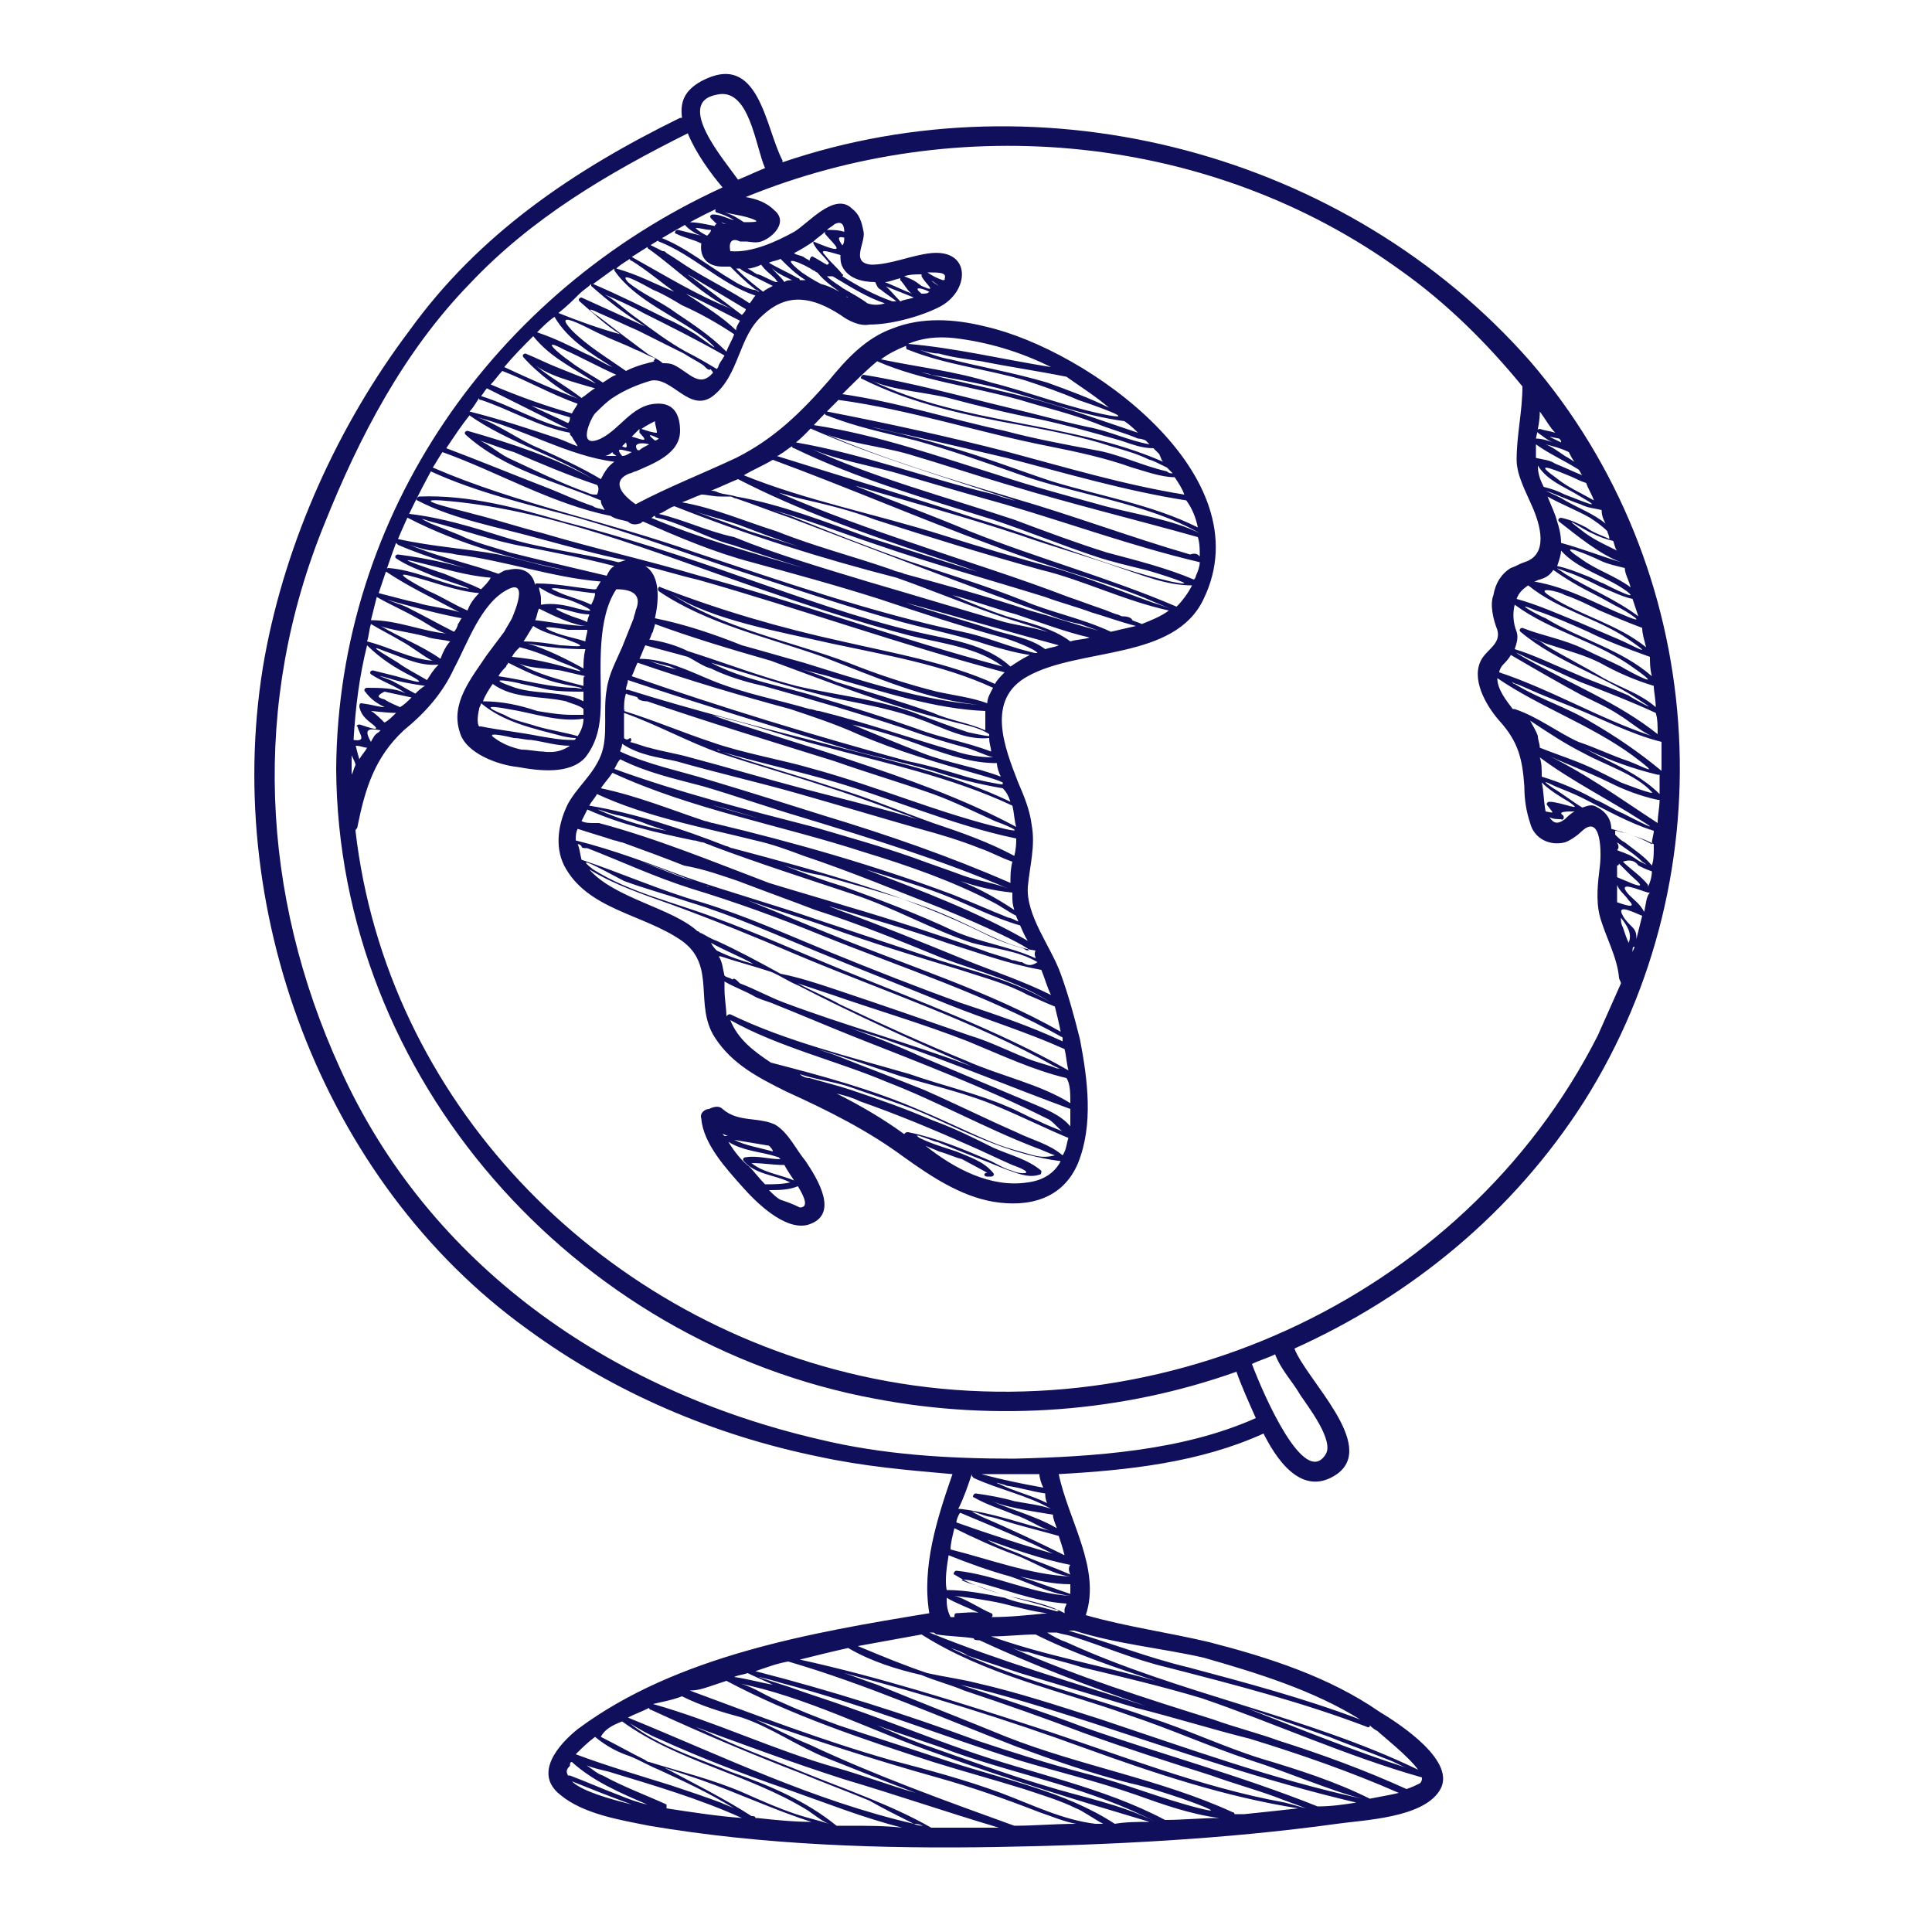 <?xml version="1.0" encoding="utf-8"?>
<!-- Generator: Adobe Illustrator 18.1.1, SVG Export Plug-In . SVG Version: 6.00 Build 0)  -->
<svg version="1.1" id="Layer_2" xmlns="http://www.w3.org/2000/svg" xmlns:xlink="http://www.w3.org/1999/xlink" x="0px" y="0px"
	 viewBox="-120 121.2 100 100" enable-background="new -120 121.2 100 100" xml:space="preserve">
<g>
	<path fill="#0F0F5B" d="M-78.3,181.3c-0.5-0.6-0.9-1.5-1.6-1.9c-0.9-0.4-1.9-0.1-2.7-0.8c-0.2-0.2-0.5-0.1-0.7,0
		c-0.2,0-0.5,0.2-0.4,0.5c0.1,1.3,1.3,2.6,2.1,3.5c0.7,0.8,2.2,2.3,3.4,2C-76.5,184.1-77.7,182.2-78.3,181.3z M-82.3,180.3
		c0.8,0.5,1.7,0.5,2.6,0.8l0.1,0.1c-0.6,0-1.2-0.2-1.8-0.1c-0.1,0-0.2,0.1-0.1,0.2c0.6,0.7,1.6,0.7,2.4,1.1
		c-0.4,0.1-0.9,0.1-1.3,0.1c-0.3-0.3-0.6-0.7-0.8-0.9C-81.6,181.3-82,180.8-82.3,180.3z M-82.6,179.9c0.1,0,0.2,0.1,0.3,0.1
		c-0.1,0-0.1,0-0.2,0l0,0C-82.6,179.9-82.6,179.9-82.6,179.9z M-80,180.8c-0.7-0.2-1.4-0.3-2-0.6c0.6,0.1,1.2,0.2,1.8,0.3
		C-80.1,180.6-80,180.7-80,180.8z M-78.9,182.3c-0.7-0.3-1.6-0.4-2.2-0.9c0.6,0,1.1,0.1,1.7,0.1C-79.3,181.7-79.1,182-78.9,182.3z
		 M-78.6,183.7L-78.6,183.7c-0.4-0.2-0.7-0.3-1-0.4c-0.2-0.1-0.4-0.3-0.6-0.5c0.5,0,1,0,1.5-0.2l0,0
		C-78.4,183.1-78.1,183.7-78.6,183.7z"/>
	<path fill="#0F0F5B" d="M-106.3,155.2c-2.3,12.8,2.9,27.1,13.6,34.8c4.5,3.3,9.7,5.5,15.1,6.6c2.3,0.5,4.6,0.7,6.9,0.9
		c-0.8,2.3-1.6,4.8-1.2,7.2c-6.1,1-13.1,2.2-18.2,6c-1,0.8-2.3,2.3-0.9,3.4c1.2,1,3.1,1.3,4.6,1.6c5.9,1,12,1.2,18,1.1
		c5.8-0.1,11.8-0.4,17.6-1.2c1.4-0.2,4.4-0.3,5.3-1.7c1-1.5-2.1-3.5-3.1-4.1c-2.6-1.8-5.7-2.8-8.8-3.6c-2.1-0.5-4.3-0.8-6.4-1.4l0,0
		c0.8-2.4-0.9-4.9-1.4-7.3c3.6-0.2,7.3-0.6,10.6-2.1c0.9,1.8,2.2,3.2,3.8,2.1c2.1-1.5-1.6-4.9-2.2-6.5c6-2.7,11.3-7,15-12.8
		c7.5-11.9,6.4-27.6-2.8-38.3c-9.5-10.8-25.2-14.9-38.7-10.3v-0.1c-0.9-1.7-1.2-5.7-4.2-4.1c-0.9,0.5-1.1,1.1-1,1.9h-0.1
		c-5.5,2.7-10.4,6-14,11C-102.5,143.2-105.2,149.2-106.3,155.2z M-80.4,129.9c-0.5,0.2-0.9,0.4-1.4,0.6c-0.7-1-3.3-4-1.1-4.4
		C-81.2,125.7-80.9,128.8-80.4,129.9z M-89.4,152.5c-0.6-0.3-1.2-0.4-1.8-0.7c-1-0.4,1.5,0.1,2,0.1
		C-89.2,152.1-89.3,152.3-89.4,152.5z M-89.8,157.5c-1.1-0.6-2.6-0.3-3.8-0.8c-1.4-0.5,0.3-0.2,0.6-0.1c0.5,0.1,0.9,0.2,1.4,0.3
		c0.6,0.1,1.2,0.1,1.8,0.1C-89.8,157.2-89.8,157.4-89.8,157.5z M-89.8,156.4c0,0.1,0,0.2,0,0.3c-1.2-0.3-2.4-0.6-3.4-1.2
		c0.5,0.3,1.6,0.3,2.2,0.4c0.4,0.1,0.9,0.2,1.3,0.3C-89.8,156.2-89.8,156.3-89.8,156.4z M-89.8,155.8c-0.9-0.5-1.9-1-2.9-1.3
		c0.9,0.2,2,0.3,3,0.3C-89.8,155.2-89.8,155.5-89.8,155.8z M-91.6,153.8c-0.6-0.3,1,0,1,0c0.3,0,0.6,0,1,0c0,0.2-0.1,0.4-0.1,0.6
		C-90.3,154.2-91,154.1-91.6,153.8z M-92.3,153.3c0.1-0.2,0.1-0.4,0.2-0.6c0.6,0.3,1.8,0.9,2.5,0.9
		C-90.5,153.6-91.4,153.4-92.3,153.3z M-92.1,151.6L-92.1,151.6c0.5,0.3,0.9,0.5,1.4,0.6c0.4,0.1,2.2,0.9,0.6,0.5
		c-0.7-0.2-1.3-0.3-1.9-0.2c0-0.1,0-0.2,0-0.3C-92,151.9-92.1,151.8-92.1,151.6z M-89.5,153c0,0.1-0.1,0.2-0.1,0.4
		c-0.2-0.1-0.5-0.2-0.8-0.3c0,0-1.3-0.5-0.6-0.4C-90.5,152.8-90,153-89.5,153z M-90.1,159.3c-0.7-0.2-1.4-0.3-2.1-0.5
		c-0.6-0.2-1.2-0.3-1.7-0.6c-0.5-0.2-1.4-0.6,0.2-0.3c1.3,0.2,2.6,0.7,3.9,0.5C-89.8,158.7-89.9,159-90.1,159.3z M-93.4,159.4
		c0.3,0,0.6,0.1,0.9,0.1c0.7,0.1,1.3,0.3,2,0.3c-0.3,0.2-0.7,0.4-1.4,0.3c-0.3,0-0.7-0.1-1.1-0.1c-0.5-0.1-1-0.3-1.4-0.6
		C-95,159-93.4,159.4-93.4,159.4z M-95.2,157.9c0-0.1,0.1-0.2,0.1-0.3l0,0c1.2,1,2.7,1.3,4.2,1.7c0,0,0.4,0.1,0.7,0.1
		c0,0,0,0.1-0.1,0.1c0,0,0,0-0.1,0c-0.6,0-1.1-0.1-1.7-0.2c-1-0.2-2-0.3-3-0.5h-0.1C-95.3,158.7-95.3,158.3-95.2,157.9z M-95,157.5
		c0.1-0.3,0.3-0.6,0.5-0.9c1.1,0.8,2.5,0.6,3.8,0.9c0.2,0.1,0.7,0.2,0.9,0.4c0,0.1,0,0.2,0,0.3c-0.1,0-0.3,0-0.6,0
		c-0.6,0-1.2-0.1-1.8-0.2C-93.1,157.7-94,157.5-95,157.5L-95,157.5z M-94.2,156.2c0.1-0.2,0.3-0.4,0.4-0.5c0-0.1,0.1-0.1,0.1-0.2
		c0.6,0.3,1.2,0.6,1.8,0.8c0.5,0.2,1,0.3,1.5,0.4c0.6,0.1,0.7,0.2,0.2,0.1C-91.5,156.8-92.8,156.4-94.2,156.2z M-93.5,155.2
		c0.1-0.2,0.2-0.3,0.4-0.5c0.8,0.2,1.5,0.5,2.2,0.8c0.3,0.1,1.7,0.7,0.4,0.3C-91.5,155.5-92.4,155.3-93.5,155.2z M-92.9,154.4
		c0.2-0.3,0.3-0.5,0.5-0.8c0.6,0.4,1.3,0.5,2,0.8c1.1,0.4-0.2,0.2-0.6,0.2C-91.6,154.5-92.3,154.4-92.9,154.4z M-93.7,150.7
		c-0.2,0-0.3,0.1-0.5,0.2c-1.4-0.5-2.8-0.8-4.1-1.3c-1.3-0.5,0.2,0.1,0.7,0.1c0.4,0.1,0.8,0.1,1.2,0.2c2.5,0.3,5,1.2,7.5,1.4
		c-0.1,0.1-0.1,0.2-0.2,0.3c0,0,0,0.1-0.1,0.1c0,0,0,0-0.1,0c-1-0.1-1.9-0.3-2.9-0.3c-0.1,0-0.1,0-0.1,0.1
		C-92.4,150.9-92.9,150.5-93.7,150.7z M-80.1,155.4c3,1.1,6,2.3,9.2,3.1c0.7,0.2,1.5,0.3,2.1,0.7v0.1c-0.2,0-1.1-0.2-1.1-0.2
		c-0.9-0.3-1.7-0.6-2.5-0.9c-2-0.8-4.3-1-6.4-1.5c-1.9-0.5-3.7-1.2-5.6-1.8c-0.6-0.3-1.3-0.5-2-0.6c0.1-0.1,0.1-0.3,0.2-0.4
		c0-0.1,0.1-0.3,0.1-0.4l0,0C-84.2,154.2-82.2,154.8-80.1,155.4z M-78.6,155.8c0.6,0.2,1.2,0.3,1.8,0.5c2.5,0.7,5.2,1.6,7.8,1.7
		c0,0.3,0,0.6,0,1c-0.9-0.4-1.8-0.5-2.7-0.9c-1.7-0.6-3.4-1.1-5-1.6C-77.4,156.2-78,156-78.6,155.8z M-68.9,157.6
		c-0.8-0.3-1.7-0.4-2.6-0.6c-1.6-0.4-3.1-0.9-4.6-1.5c-2.9-1.1-6.6-1.8-9.2-3.6c2.1,1.4,5.7,2,8.3,2.6c2.8,0.6,5.8,1.1,8.4,2.3
		C-68.7,157-68.9,157.3-68.9,157.6z M-68.7,160.1c-1.3-0.5-2.6-0.7-3.9-1.2c-1.7-0.6-3.3-1.1-5-1.6c-1.9-0.6-3.9-0.9-5.6-1.8
		c2.4,0.7,4.7,1.5,7.2,2c1.5,0.3,2.9,0.6,4.3,1.2c1,0.4,1.9,0.8,2.9,0.7C-68.8,159.7-68.7,159.9-68.7,160.1z M-68.2,161.4
		c-1.3-0.5-2.7-0.7-4-1.2c-1.3-0.5-2.5-1-3.7-1.5c1.3,0.3,2.6,0.7,3.9,1.2c1.2,0.4,2.3,0.8,3.6,0.8
		C-68.4,160.9-68.3,161.2-68.2,161.4z M-67.7,162.7c-2.9-1.4-6.1-2.1-9.2-2.9c-3.5-0.9-7.1-1.8-10.6-2.9c0,0,0,0-0.1,0
		c0-0.2,0.1-0.3,0.1-0.5c3.6,1.2,7.2,2.3,10.8,3.4c1.6,0.5,3.3,0.8,5,1.3c1.2,0.4,2.4,0.7,3.6,0.9
		C-67.9,162.2-67.8,162.4-67.7,162.7z M-67.4,164c-2.8-1.5-5.7-2.5-8.7-3.5c-2.4-0.8-4.8-1.5-7.1-2.3c0.3,0.1,0.6,0.1,0.8,0.2
		c1.7,0.4,3.3,1,4.9,1.4c3.3,0.9,6.7,1.6,9.9,3.1C-67.5,163.3-67.5,163.7-67.4,164z M-85,160.6c2.1,0.6,4.3,1.1,6.4,1.7
		c2.1,0.6,4.1,1.2,6.2,1.8c1.1,0.3,2.1,0.6,3.1,1c0.6,0.2,1.1,0.5,1.7,0.7c-0.1,0.4-0.1,0.7-0.1,1.1c-3.2-1.4-6.4-2.5-9.7-3.5
		c-1.9-0.6-3.8-1.2-5.8-1.8c-1.6-0.5-3.2-0.8-4.7-1.5c0-0.1,0.1-0.2,0.1-0.4C-86.9,160.3-85.9,160.4-85,160.6z M-67.5,165.5
		c-1.3-0.7-2.7-1.2-4.2-1.7c-1.7-0.6-3.3-1.3-5-1.8c-1.8-0.6-3.6-1.1-5.4-1.7c-0.3-0.1-0.6-0.2-0.8-0.3c0.1,0,0.1,0,0.2,0.1
		c1.7,0.5,3.5,0.9,5.3,1.4c3.3,0.9,6.6,2.4,10,3.1C-67.4,164.8-67.4,165.1-67.5,165.5z M-67.5,168.3c-0.9-0.6-1.8-1.1-2.8-1.5
		c0.9,0.3,1.7,0.5,2.7,0.6c0,0.1,0,0.1,0,0.2C-67.6,167.8-67.6,168-67.5,168.3z M-66.8,169.9c-2.6-1.5-5.5-2.6-8.4-3.7
		c1.3,0.4,2.7,0.8,4,1.3s2.6,1.2,4,1.6C-67.1,169.3-67,169.6-66.8,169.9C-66.9,169.8-66.8,169.9-66.8,169.9z M-66.4,170.8
		c-1.3-0.6-2.8-0.8-4.2-1.4c-1.9-0.9-3.8-1.6-5.7-2.3c-1-0.3-2.1-0.7-3.1-1.1c0.6,0.2,1.2,0.4,1.9,0.5c2.4,0.7,4.9,1.3,7.2,2.4
		c1.3,0.6,2.5,1.3,3.9,1.5C-66.5,170.6-66.4,170.7-66.4,170.8z M-65.6,172.7c-1.4-0.7-2.9-1.2-4.4-1.8c-2.2-0.9-4.4-1.8-6.6-2.6
		c-0.2-0.1-0.3-0.1-0.5-0.2c2,0.6,4.1,1.2,6.1,1.9c1.6,0.5,3.2,1.1,4.9,1.4C-65.9,171.9-65.8,172.3-65.6,172.7z M-81.8,166.8
		c1.3,0.5,2.7,1,4,1.5c2.2,0.7,4.4,1.6,6.6,2.5c1.9,0.7,3.9,1.2,5.6,2.3l0,0c-1.8-1.1-3.9-1.6-5.8-2.2c-2.1-0.7-4.2-1.4-6.3-2.1
		c-2.3-0.8-4.5-1.4-6.8-2.2c-1.9-0.7-3.7-1.4-5.7-1.9c0-0.2,0-0.4,0.1-0.6c0.6,0.2,1.3,0.4,1.9,0.6c0.1,0,0.3,0.1,0.4,0.1
		c1.1,0.4,2.2,0.8,3.2,1.2C-83.5,166.2-82.7,166.5-81.8,166.8z M-83.9,166.9c0.2,0.1,0.4,0.1,0.6,0.2c-0.1,0-0.2-0.1-0.2-0.1
		c-1.1-0.3-2.2-0.8-3.3-1.2C-85.9,166.1-84.9,166.5-83.9,166.9z M-65.1,174.6c-3.7-2.1-7.9-3.4-11.8-5c-1.5-0.6-2.9-1.2-4.4-1.8
		c1.4,0.5,2.8,0.9,4.2,1.4c2.2,0.8,4.5,1.5,6.8,2.2c1.2,0.4,2.4,0.7,3.5,1.3c0.5,0.2,0.9,0.4,1.4,0.6
		C-65.3,173.7-65.2,174.1-65.1,174.6z M-87.7,166.8c1.1,0.4,2.2,0.7,3.4,1.1c2.3,0.7,4.5,1.7,6.7,2.6c2.2,0.9,4.5,1.8,6.7,2.7
		c2,0.8,4,1.4,6,2.3c0.1,0.4,0.1,0.7,0.2,1.1c-3.7-2.1-7.8-3.6-11.7-5.2c-2.2-0.9-4.4-1.9-6.6-2.7c-2.1-0.8-4.4-1.3-6.3-2.5
		C-90.6,165.2-88.1,166.6-87.7,166.8z M-64.6,178.3c-1.6-1-3.6-1.4-5.4-2.2c-2.2-0.9-4.4-1.9-6.5-2.9c-0.7-0.4-1.5-0.7-2.2-1.1
		c0.6,0.2,1.2,0.4,1.8,0.6c2.3,0.8,4.7,1.5,7,2.4c1.7,0.7,3.4,1.5,5.1,1.9C-64.6,177.3-64.6,177.8-64.6,178.3z M-65.7,177.9h-0.1
		C-65.7,177.9-65.7,177.9-65.7,177.9z M-65.1,178.2c-0.1,0-0.1-0.1-0.2-0.1C-65.2,178.1-65.2,178.2-65.1,178.2z M-64.6,178.6
		c0,0.3,0,0.6,0,0.9c-0.5-0.6-1.3-0.9-2-1.2c-1.9-0.8-3.8-1.6-5.7-2.4c-1.3-0.6-2.6-1.1-4-1.6c0.8,0.3,1.6,0.5,2.4,0.8
		C-70.7,176.2-67.6,177.5-64.6,178.6z M-64.7,180.1c-0.1,0.3-0.1,0.6-0.3,0.9c-0.7-0.6-1.6-0.8-2.4-1.2c-1.6-0.7-3.2-1.5-4.8-2.2
		c-1.5-0.6-3.1-1.2-4.6-1.8c-0.3-0.1-0.6-0.2-0.9-0.3c1.4,0.4,2.8,0.9,4.3,1.4c1.7,0.5,3.5,0.9,5.1,1.6
		C-67.1,179-65.9,179.6-64.7,180.1z M-78.6,176.8c0.9,0.3,1.9,0.4,2.7,0.7c1.4,0.5,2.8,0.9,4.1,1.5c2.2,1,4.3,2,6.7,2.3
		c-0.3,0.6-0.9,1-1.7,1.1c-1.9,0.3-3.8-0.7-5.3-1.9c0.2,0.1,0.5,0.2,0.7,0.3c0.4,0.1,0.8,0.3,1.2,0.4l1.3,0.7c-0.2,0-0.2,0.2,0,0.2
		c0.1,0,0.1,0,0.2,0c0.1,0,0.2-0.1,0.1-0.2c-0.5-0.6-1.2-0.8-1.9-1.1c-0.6-0.2-1.3-0.4-1.9-0.7c-0.6-0.4,1,0.3,0.9,0.2
		c1.2,0.5,2.3,0.9,3.5,1.4c0.6,0.2,1.2,0.5,1.8,0.3c0.1,0,0.1-0.1,0.1-0.2c-0.7-0.6-1.6-0.8-2.5-1.2c-1-0.5-2-1-3.1-1.4
		c-1.4-0.6-2.8-1.1-4.3-1.6c-0.6-0.2-1.4-0.4-2.1-0.6C-78.3,177-78.5,176.9-78.6,176.8z M-76.7,177.8c0.4,0.1,0.8,0.2,1.2,0.4
		c2,0.7,3.9,1.5,5.7,2.3c0.7,0.3,1.5,0.7,2.2,1c1.4,0.5,0.4,0.5,0,0.3c-0.4-0.1-0.7-0.3-1.1-0.5c-1.4-0.6-2.8-1.2-4.3-1.5
		c-0.1,0-0.1,0-0.2,0.1C-74.3,179.1-75.5,178.4-76.7,177.8z M-82.2,174c2.5,1.4,5.5,2.1,8.1,3.2c2.6,1,5.1,2.4,7.7,3.4
		c0.3,0.1,0.7,0.3,1,0.4c-0.4,0.1-0.7,0.1-1.1,0c-0.7-0.2-1.5-0.4-2.2-0.7c-1.2-0.5-2.4-1.1-3.6-1.6c-2.5-1.1-5.1-1.8-7.8-2.5
		C-81,175.6-81.8,175-82.2,174z M-82.5,172.4c0-0.2,0-0.3,0-0.4c0.5,0.3,1.1,0.5,1.6,0.8c0.2,0.1,0.5,0.2,0.8,0.3
		c1.5,0.6,2.9,1.2,4.4,1.8c3.3,1.3,6.7,2.6,9.9,4.2c0.3,0.1,0.7,0.7,0.9,0.7c-0.5-0.2-1-0.4-1.4-0.6c-0.5-0.2-1-0.5-1.5-0.7
		c-1.6-0.7-3.4-1.1-5.1-1.7c-3.1-0.9-6.4-1.7-9.3-3.1c-0.1,0-0.1,0-0.2,0.1C-82.4,173.4-82.5,172.9-82.5,172.4z M-82.8,170.7h0.1
		c0.9,0.3,1.7,0.5,2.6,0.8c0.5,0.2,0.9,0.5,1.4,0.7c2.9,1.5,6,2.9,9,4.2c-3.2-1.2-6.5-2.1-9.7-3.3c-0.8-0.3-1.5-0.7-2.3-1
		c-0.2-0.2-0.3-0.3-0.4-0.2c-0.1-0.1-0.3-0.1-0.4-0.2C-82.6,171.3-82.6,171-82.8,170.7z M-83.2,170c0.7,0.4,1.5,0.7,2.2,1.1
		c-0.7-0.2-1.3-0.4-1.9-0.7C-83,170.3-83.1,170.2-83.2,170z M-89.5,166.2c1.3,0.8,2.8,1.3,4.2,1.8c2.2,0.8,4.4,1.7,6.5,2.6
		c4.5,1.9,9.1,3.4,13.4,5.8c0.2,0.1,0.5,0.2,0.6,0.2c-0.1,0-0.2-0.1-0.5-0.1c-0.5-0.2-1-0.3-1.5-0.5c-1-0.4-2-0.9-3-1.2
		c-2.3-0.8-4.6-1.6-7-2.4c-0.9-0.3-1.8-0.6-2.8-0.8c-1.1-0.6-2.2-1.2-3.3-1.7c-0.3-0.1-0.6-0.3-0.8-0.4c-0.1,0-0.1-0.1-0.2-0.1
		C-85.2,168.2-88.2,167.7-89.5,166.2z M-90.1,164.9c0.1,0,0.1,0,0.2,0.1c0,0.1,0.1,0.1,0.3,0.1c1.8,0.7,3.5,1.5,5.4,2.1
		c2.3,0.7,4.5,1.5,6.7,2.4c4.2,1.7,8.6,3.1,12.5,5.3c0,0.1,0,0.1,0,0.2c-1.7-0.8-3.5-1.4-5.3-2c-2.2-0.8-4.5-1.7-6.7-2.6
		c-2.2-0.9-4.4-1.9-6.7-2.6c-2.1-0.6-4.1-1.5-6.2-2.2C-90,165.3-90,165.1-90.1,164.9z M-89.9,163.7c0.1-0.2,0.2-0.4,0.3-0.6
		c1.8,0.8,3.6,1.2,5.5,1.6c0.2,0,0.3,0.1,0.5,0.1c0.2,0.1,0.3,0.1,0.5,0.2c2.4,0.9,4.9,1.7,7.3,2.5c2.1,0.7,4,1.8,6.1,2.5
		c1.1,0.3,2.4,0.4,3.4,1c-0.3,0.2-0.5,0.2-0.8,0c-0.2,0-0.3-0.1-0.5-0.1c-0.5-0.2-1-0.3-1.5-0.5c-2.3-0.8-4.7-1.6-7.1-2.3
		c-1.3-0.4-2.7-0.8-4-1.2c-2.9-1.1-5.8-2.3-8.8-3.1c-0.1,0-0.1,0-0.2,0C-89.5,163.8-89.7,163.8-89.9,163.7z M-88.6,163.3
		c-1.2-0.5,0.4,0.1,0.6,0.1c0.5,0.1,1.1,0.3,1.6,0.5c0.3,0.1,0.6,0.2,0.9,0.3C-86.6,164-87.6,163.7-88.6,163.3z M-89.5,162.9
		c0.1-0.2,0.3-0.4,0.4-0.6c2.6,1.2,5.4,1.7,8.2,2.4c0.9,0.2,1.7,0.5,2.5,0.8c2.4,0.8,4.8,1.8,7.1,2.7c1.2,0.5,2.4,1,3.6,1.6
		c0,0,0.6,0.3,0.9,0.5c0,0,0,0.1,0.1,0.1c-0.1,0-0.2,0-0.3-0.1c-0.7-0.2-1.3-0.4-1.9-0.7c-4.2-2.1-8.7-3.3-13.2-4.5
		c-0.1,0-0.2-0.1-0.3-0.1C-84.7,164.1-87.1,163.3-89.5,162.9z M-88.5,162.4c0.6,0.1,1.2,0.3,1.8,0.5
		C-87.3,162.7-87.9,162.5-88.5,162.4z M-88.9,162c0.2-0.3,0.4-0.5,0.6-0.8c4.1,1.9,8.7,2.7,13,4.1c2.3,0.7,4.6,1.5,6.7,2.6
		c0.4,0.2,0.8,0.5,1.2,0.7c0,0.1,0.1,0.2,0.1,0.3c-0.2-0.1-0.4-0.2-0.5-0.2c-1-0.4-1.9-0.8-2.9-1.2c-4-1.5-8.2-2.7-12.4-3.7
		c-0.1,0-0.3-0.1-0.4-0.1C-85.3,163.1-87,162.4-88.9,162z M-84.3,162.5c0.3,0.1,0.6,0.2,0.9,0.3c1.2,0.3,2.4,0.7,3.6,1
		C-81.3,163.4-82.8,163-84.3,162.5z M-88.2,161c0.1-0.2,0.2-0.4,0.3-0.5c1.4,0.7,2.8,1,4.3,1.4c1.7,0.5,3.4,1.1,5.1,1.6
		c3.6,1.1,7.2,2.2,10.7,3.7c-0.7-0.3-1.6-0.4-2.4-0.7c-0.8-0.3-1.7-0.6-2.5-0.9c-1.7-0.6-3.5-1.1-5.2-1.6
		C-81.4,163.1-84.9,162.2-88.2,161z M-87.7,159.4c0-0.4,0-0.9,0-1.3l0,0c1.7,0.6,3.3,1.5,5,2.1c1.8,0.6,3.6,1.1,5.4,1.7
		c1.9,0.6,3.7,1.3,5.6,2c1,0.4,2.1,0.7,3.2,1.2c0.2,0.1,0.8,0.4,1.1,0.5l0,0c-0.1-0.1-0.3-0.2-0.8-0.4c-3.2-1.5-6.9-2.3-10.3-3.2
		c-1.9-0.5-3.9-1.1-5.8-1.6c-0.7-0.2-1.4-0.3-2.1-0.5c-0.1,0-0.6-0.2-1-0.3c0.1,0,0.1-0.2,0-0.2C-87.5,159.5-87.6,159.5-87.7,159.4z
		 M-87.7,158c0-0.3,0-0.6,0.1-0.9l0,0c0.2,0.1,0.4,0.1,0.6,0.2c0,0.1,0.2,0.2,0.5,0.2c3.2,1.1,6.5,2.1,9.7,3.1
		c1.7,0.6,3.4,1.1,5.1,1.7c1.1,0.4,2.1,0.9,3.2,1.4c0.3,0.1,1.8,0.7,0.5,0.4c-3.4-0.8-6.6-2.2-9.9-3.1c-1.7-0.5-3.6-0.8-5.3-1.4
		C-84.7,159.1-86.1,158.5-87.7,158C-87.6,157.9-87.7,157.9-87.7,158z M-87.3,156.2c0.1-0.2,0.2-0.5,0.3-0.7c2.6,0.9,5.3,1.7,7.9,2.4
		c1.2,0.4,2.4,0.8,3.5,1.3c2.1,0.9,4.2,1.5,6.3,2.1c0.7,0.2,1,0.3,1.2,0.4c0,0,0,0,0,0.1c-0.2,0-1.2-0.2-1.9-0.4c-1-0.3-2-0.6-3-0.8
		C-77.8,159.3-82.7,157.8-87.3,156.2z M-86.4,155.4c0.3,0.1,0.7,0.2,1.1,0.3c0.2,0.1,0.4,0.2,0.6,0.2
		C-85.3,155.8-85.9,155.6-86.4,155.4z M-86.9,155.3c0.1-0.2,0.2-0.5,0.3-0.7c0.7,0.2,1.5,0.4,2.2,0.6c0.4,0.2,0.8,0.5,1.2,0.6
		c0.8,0.4,1.8,0.7,2.7,0.9c2.5,0.7,4.9,1.4,7.3,2.2c1.1,0.4,2.1,0.7,3.2,1c0.4,0.1,1,0.4,1.4,0.5l0,0c-0.6,0-1.3-0.1-1.9-0.3
		c-2.4-0.7-4.7-1.5-7.1-2.1c-0.2,0-0.3-0.1-0.5-0.1c-1.7-0.5-3.4-0.8-5.1-1.5C-84.4,155.9-85.6,155.3-86.9,155.3z M-86.6,150.5
		c0.9,0.2,1.8,0.5,2.7,0.7c5.3,1.5,10.6,3.4,15.9,4.8c-0.2,0.2-0.4,0.4-0.5,0.6c-2.4-1.1-5.3-1.6-7.9-2.2c-3.2-0.7-6.3-1.6-9.4-2.8
		c-0.1-0.1-0.2,0.1-0.1,0.2c2.5,1.7,5.7,2.4,8.5,3.4c2.6,1,5.5,2.3,8.3,2.5c-3.1-0.2-6.4-1.3-9.3-2.2c-1.1-0.3-2.1-0.6-3.2-0.9
		c-1.5-0.6-3-1.1-4.5-1.4l0,0C-85.9,152.3-85.8,151-86.6,150.5z M-91.9,148.8c-1.2-0.3-2.4-0.7-3.6-1c-0.3-0.1-3.4-0.8-1.7-0.7
		c5.5,0.4,11.1,2.7,16.3,4.5c2.6,0.9,5.3,1.8,8,2.5c1.6,0.4,3.5,0.6,4.8,1.6c-5.3-1.4-10.5-3.3-15.7-4.7
		C-86.5,150.2-89.2,149.6-91.9,148.8z M-93.6,149.8c-0.9-0.3-1.8-0.5-2.6-0.9c-0.5-0.2-1-0.4-1.5-0.6c-0.6-0.3-0.6-0.3,0-0.1
		c1.6,0.4,3.2,1,4.9,1.3c1.5,0.3,3.1,0.6,4.6,1c-0.2,0.1-0.3,0.3-0.4,0.5C-90.3,150.6-92,150.2-93.6,149.8z M-95.1,151.7
		c-0.6-0.3-1.2-0.5-1.9-0.8c-0.3-0.1-3-1-1.4-0.6c1.3,0.3,2.5,0.7,3.8,0.8C-94.7,151.3-94.9,151.5-95.1,151.7z M-95.8,152.8
		c-0.7-0.3-1.3-0.7-2-1c-0.2-0.1-2.1-1.1-1-0.8c1.2,0.3,2.4,0.8,3.6,0.9C-95.5,152.2-95.7,152.5-95.8,152.8z M-96.5,153.9
		c-0.8-0.4-1.5-0.8-2.3-1.2c-0.3-0.2-2-0.7-0.6-0.3c1.1,0.3,2.2,0.6,3.3,0.8c-0.1,0.1-0.1,0.2-0.2,0.3
		C-96.3,153.6-96.4,153.8-96.5,153.9z M-97.2,155.3c-1-0.7-2.1-1.1-3.1-1.7c0.4,0.2,2,0.4,2.5,0.6c0.4,0.1,0.7,0.1,1.1,0.2
		C-96.9,154.6-97.1,155-97.2,155.3z M-97.9,156.4c-0.5-0.3-1.1-0.6-1.5-0.9c-0.3-0.2-1.9-1.1-0.7-0.6c0.9,0.3,1.8,0.8,2.8,0.7
		C-97.6,155.9-97.7,156.1-97.9,156.4z M-98.5,157.1c-0.4-0.2-0.7-0.4-1.1-0.6c-0.1-0.1-1.4-0.5-0.3-0.2c0.6,0.2,1.2,0.3,1.9,0.4l0,0
		C-98.2,156.8-98.4,157-98.5,157.1L-98.5,157.1z M-100.1,157.4c-0.4-0.1-0.4-0.2,0-0.4c0.5,0.1,0.9,0.2,1.4,0.3
		c-0.2,0.2-0.4,0.4-0.6,0.5C-99.5,157.7-99.8,157.6-100.1,157.4z M-99.5,158.1c-0.2,0.2-0.4,0.4-0.6,0.5c-0.2-0.2-0.5-0.5-0.7-0.6
		C-100.7,158-100,158.1-99.5,158.1z M-100.8,159.6c-0.4-0.7-0.1-0.7,0.5-0.6l-0.1,0.1C-100.6,159.2-100.7,159.4-100.8,159.6z
		 M-101,159.9c-0.1,0.2-0.3,0.4-0.4,0.6c-0.1-0.3-0.2-0.8-0.2-0.7C-101.3,159.8-101.2,159.9-101,159.9z M-101.6,160.8
		c-0.1,0.2-0.1,0.3-0.2,0.5c0-0.1,0-0.3,0-0.4c0-0.2,0-0.4,0-0.6C-101.7,160.5-101.6,160.7-101.6,160.8z M-101.7,159.5
		c0.1-1.7,0.3-3.3,0.7-4.9l0,0c0.7,0.7,1.5,1.2,2.3,1.6c1.1,0.6-0.4,0.1-0.8,0c-0.4-0.1-0.8-0.2-1.2-0.3c-0.1,0-0.2,0.1-0.1,0.2
		c0.6,0.4,1.3,0.6,1.8,1c-0.5-0.3-1.4-0.3-2-0.3c-0.1,0-0.2,0.1-0.1,0.2c0.3,0.4,0.6,0.6,1,0.8h-0.1c-0.6-0.1-0.4-0.1-1.1-0.2
		c-0.1,0-0.1,0.1-0.1,0.2c0.1,0.4,0.3,0.6,0.7,0.9c0.6,0.5-0.6,0-0.7,0s-0.2,0.1-0.1,0.1C-101.4,159.2-101,159.6-101.7,159.5z
		 M-101,154.4c0.1-0.3,0.1-0.6,0.2-0.9l0,0c0.5,0.3,1.1,0.6,1.6,0.9c0.4,0.2,1.3,0.9,1.6,1C-98.8,155.3-99.8,154.7-101,154.4
		C-101,154.4-101,154.4-101,154.4z M-100.8,153.3c0.1-0.4,0.2-0.8,0.3-1.2c0.7,0.4,1.4,0.7,2.1,1.1c0.4,0.2,1.2,0.8,1.6,0.8
		C-98.1,153.9-99.4,153.3-100.8,153.3L-100.8,153.3z M-100.4,151.9c0.3-0.9,0.6-1.8,0.9-2.6c0,0,0,0,0.1,0.1
		c1.6,0.7,3.2,1.1,4.8,1.6c-1.5-0.5-3.2-0.9-4.8-1.1c-0.1,0-0.2,0.1-0.1,0.2c0.6,0.4,1.2,0.6,1.9,0.9c0.2,0.1,2.8,0.9,1.5,0.6
		c-1.3-0.3-2.5-0.9-3.8-1c-0.1,0-0.2,0.2-0.1,0.2c1.2,0.8,2.5,1.4,3.8,2.1c-0.5-0.2-1.6-0.3-2.2-0.5
		C-98.9,152.3-99.6,152.1-100.4,151.9z M-99.4,149.1c0.5-1.2,1.1-2.4,1.7-3.5c2.4,1.1,5,1.7,7.6,2.4c2.8,0.8,5.5,1.8,8.2,2.7
		c2.8,0.9,5.7,1.9,8.6,2.7c1.5,0.4,3,0.7,4.5,1.2c0.7,0.2,1.4,0.4,2.1,0.5c-0.4,0.2-0.7,0.4-1,0.6c-1.3-1.2-3.2-1.4-4.9-1.8
		c-3-0.7-6-1.8-8.9-2.8c-3.1-1.1-6.2-2.1-9.3-2.9c-2.4-0.7-4.9-1.4-7.5-1.3c-0.1,0-0.2,0.2-0.1,0.2c1.9,1,4.3,1.4,6.4,2
		c1.5,0.4,2.9,0.8,4.4,1.1c-0.1,0-0.3,0.1-0.4,0.1c-2-0.5-4-0.7-5.9-1.3c-1.6-0.5-3.2-1-4.9-1.2c-0.1,0-0.2,0.2-0.1,0.2
		c2.7,1.4,5.7,2.2,8.6,2.8c-0.3-0.1-0.6-0.1-1-0.2c-1-0.2-1.9-0.5-2.9-0.7C-95.8,149.6-97.6,149.5-99.4,149.1
		C-99.3,149.1-99.4,149.1-99.4,149.1z M-59.3,145.7c-0.1,0-0.2,0-0.3-0.1c-1.3-0.3-2.5-0.9-3.7-1.1c-1.6-0.3-3.2-0.6-4.7-1
		c-2.8-0.6-5.6-1.5-8.4-1.9c0.6-0.6,1.2-1.2,1.8-1.7c2.3,1,4.9,1.3,7.4,2c1.3,0.4,2.6,0.7,3.9,1.2c0.7,0.3,1.5,0.5,2.2,0.8
		c0,0,0.2,0,0.4,0.1c0.1,0.1,0.1,0.1,0.2,0.2c-1.1-0.2-2.1-0.7-3.2-0.9c-1.4-0.3-2.8-0.7-4.1-1c-2.5-0.6-5-1.3-7.5-1.7
		c-0.1,0-0.2,0.2-0.1,0.2c2.6,1.3,5.4,1.9,8.2,2.4c1.6,0.3,3.2,0.6,4.7,1.1c0.7,0.2,1.4,0.4,2,0.7c0.1,0,0.5,0.2,0.9,0.4
		C-59.5,145.5-59.4,145.6-59.3,145.7z M-74.4,139.8c0.4-0.3,0.8-0.5,1.3-0.7c0,0.1,0,0.2,0.1,0.2c2,0.8,4.1,1,6.1,1.6
		c0.9,0.3,1.8,0.6,2.7,1c0,0,3.3,1.1,1.6,0.8c-2.1-0.4-4.1-1.2-6.1-1.7C-70.6,140.4-72.5,140.2-74.4,139.8z M-73,139
		c0.7-0.3,1.5-0.4,2.4-0.3c1.7,0.2,3.4,0.7,5,1.5C-68.1,139.8-70.6,139.2-73,139L-73,139z M-62.6,142.3c-1-0.5-2.1-0.9-3.2-1.3
		c-1.7-0.5-3.4-0.8-5-1.2c-0.6-0.1-1.1-0.3-1.6-0.5c0.3,0.1,0.7,0.2,1,0.2c0.7,0.2,1.5,0.3,2.2,0.4c1.5,0.3,2.9,0.5,4.4,0.8
		C-64.1,141.2-63.3,141.7-62.6,142.3z M-61.1,143.6c-1.8-0.6-3.7-1.3-5.6-1.8c-2-0.5-4-0.9-5.9-1.4c0.3,0.1,0.6,0.1,0.8,0.2
		c1.2,0.2,2.3,0.4,3.5,0.7c2.2,0.6,4.3,1.4,6.5,1.7C-61.5,143.2-61.3,143.4-61.1,143.6z M-59.8,145.1c-4.8-2.1-10.3-1.9-15.1-4.2
		c1.1,0.5,2.8,0.6,4,0.9c1.5,0.4,3.1,0.8,4.7,1.1c1.4,0.3,2.8,0.7,4.2,1.1c0.6,0.2,1.1,0.4,1.7,0.4c0.1,0.1,0.2,0.2,0.3,0.3
		C-59.9,144.9-59.9,145-59.8,145.1z M-58.7,146.8c-3.1-0.5-6.1-1.4-9.1-2.2c-3.1-0.8-6.3-1.5-9.4-2.1l0,0c0.2-0.2,0.4-0.4,0.6-0.6
		c3.7,0.5,7.3,1.7,10.9,2.4c1.5,0.3,2.9,0.6,4.3,1.1c0.7,0.2,1.5,0.5,2.2,0.5C-59,146.2-58.8,146.5-58.7,146.8z M-81.6,137.5
		c-0.8-0.6-1.6-1.2-2.4-1.8c-0.1-0.1-0.3-0.2-0.4-0.3c1,0.6,2,1.2,3,1.8l0,0C-81.4,137.3-81.5,137.4-81.6,137.5L-81.6,137.5z
		 M-81.7,137.8c-0.1,0.2-0.2,0.3-0.2,0.5c-0.7-0.7-1.7-1.3-2.6-1.9C-83.6,136.8-82.7,137.3-81.7,137.8L-81.7,137.8z M-82,138.5
		c-0.1,0.3-0.3,0.6-0.4,0.9c-0.8-0.8-1.7-1.4-2.6-2c-0.8-0.6-1.8-1-2.5-1.6c-0.6-0.7,1.1,0.3,1.3,0.4c0.5,0.2,1,0.5,1.5,0.8
		C-83.8,137.4-82.9,137.9-82,138.5z M-82.5,139.6c-0.1,0.2-0.2,0.3-0.3,0.5c0,0.1-0.1,0.2-0.1,0.2c-0.5-0.3-1-0.6-1.6-0.9
		c-0.9-0.5-1.7-1.1-2.5-1.7c-0.6-0.4-1.3-1.1-1.8-1.3c0.7,0.3,1.4,0.6,2.1,1C-85.3,138.1-83.9,138.8-82.5,139.6L-82.5,139.6z
		 M-83.1,140.5c-0.7,0.8-1.2,0-2-0.4c-0.2-0.1-0.4-0.1-0.6-0.1c-0.2-0.2-0.5-0.3-0.8-0.5c-0.4-0.3-0.8-0.6-1.2-0.9s-0.9-0.7-1.3-1
		c-0.6-0.4-0.6-0.5,0-0.2c0.7,0.3,1.3,0.6,2,0.9c0.8,0.4,1.6,0.8,2.4,1.2c0.3,0.2,0.7,0.4,1,0.6c0.2,0.2,0.3,0.3,0.4,0.2
		C-83.2,140.4-83.1,140.4-83.1,140.5z M-86.1,139.9c-0.4,0.1-0.9,0.2-1.5,0.5c-1-0.7-2-1.3-2.8-2.1c-1.2-1.3,1.2,0.1,1.5,0.2
		c0.6,0.3,1.2,0.5,1.8,0.8c0.3,0.1,0.6,0.3,0.9,0.4c0,0,0.1,0,0.1,0.1C-86.2,139.9-86.2,139.9-86.1,139.9z M-88.1,140.6
		c-0.3,0.1-0.5,0.3-0.7,0.4c-0.6-0.4-1.2-0.7-1.7-1.1c-0.6-0.4-1.6-1.3-0.3-0.6C-89.9,139.7-89,140.2-88.1,140.6z M-89.9,141.8
		c-0.9-0.7-1.9-1.2-2.6-1.9c0.6,0.7,2.3,1.1,3.3,1.4C-89.4,141.4-89.6,141.6-89.9,141.8z M-92.5,142.2c0.7,0.2,1.3,0.4,2,0.6
		c0,0.1,0,0.2-0.1,0.3C-91.2,142.8-91.9,142.5-92.5,142.2z M-88.1,144.8c-0.2,0-0.4,0-0.6,0c0.1,0,0.3-0.1,0.4-0.2
		C-88.3,144.7-88.2,144.7-88.1,144.8z M-87.8,144.3c0.1-0.1,0.1-0.1,0.2-0.2C-87.5,144.4-87.6,144.4-87.8,144.3z M-86.9,143.6
		c0.6,0.6,0,0.3-0.4,0.2c0.1-0.1,0.3-0.3,0.4-0.4C-86.9,143.5-86.9,143.6-86.9,143.6z M-86.8,143.4L-86.8,143.4
		c0.3-0.2,0.5-0.3,0.7-0.4c0,0.2,0.1,0.4,0.1,0.6C-86.2,143.6-86.5,143.5-86.8,143.4L-86.8,143.4z M-85.9,143.9c0,0-0.1,0.1-0.2,0.1
		l0,0C-86.6,143.6-86.3,143.7-85.9,143.9L-85.9,143.9z M-86.4,144.2c-0.2,0.1-0.4,0.2-0.5,0.3H-87l0,0
		C-87.3,144.1-86.7,144.1-86.4,144.2z M-87.3,144.6c-0.2,0.1-0.3,0.2-0.5,0.2C-88.2,144.3-87.8,144.5-87.3,144.6z M-88.2,145.1
		c-0.3,0.2-0.5,0.5-0.7,0.9c-1-0.6-2.1-1.1-3.2-1.6c-1-0.4-2.2-1.3-3.2-1.6C-92.9,143.4-90.6,144.8-88.2,145.1z M-89.1,146.8
		L-89.1,146.8c-0.2,0-0.3,0-0.5-0.1c-1.4-0.5-2.8-1.2-4.1-1.8c-0.6-0.3-1.2-0.9-1.8-1c0.7,0.2,1.4,0.5,2.1,0.7
		c1.4,0.6,2.8,1.2,4.3,1.7C-89,146.4-89,146.6-89.1,146.8z M-86,148c0.5,0.1,1,0.3,1.5,0.5c0.8,0.3,1.6,0.7,2.4,0.9
		c1.2,0.4,2.4,0.8,3.7,1.2c-2.7-0.8-5.3-1.5-7.9-2.6c0.1,0,0.1-0.1,0.2-0.1C-86.1,148-86,148-86,148z M-85.9,147.8
		c0.3-0.1,0.5-0.3,0.8-0.4l0,0c3.8,1.5,7.6,2.7,11.5,3.7c1.7,0.6,3.4,1.3,5.1,1.9c1.1,0.4,2.4,0.7,3.4,1.2c-0.6-0.4-2.1-0.6-2.9-0.8
		c-2.4-0.7-4.7-1.4-7.1-2.1c-2.3-0.7-4.7-1.4-6.9-2.3C-83.4,148.7-84.6,148.1-85.9,147.8z M-81.2,148.7c-1.1-0.4-2.2-0.8-3.3-1.2
		c1,0.4,2.1,0.6,3.1,1c1.3,0.5,2.7,1,4,1.4C-78.6,149.5-79.9,149.1-81.2,148.7z M-84.7,147.2c0.3-0.1,0.7-0.3,1-0.4
		c0.3,0,0.6,0.1,1,0.1c0.1,0,0.1,0,0.2,0c0.1,0,0.2,0,0.3,0c0.1,0,0.2,0.1,0.3,0.1c0.9,0.3,1.9,0.7,2.8,1c4.5,1.7,9.1,3.5,13.6,5.1
		c0.5,0.2,0.9,0.3,1.4,0.4c0,0,1.4,0.5,0.8,0.3c-1.1-0.3-2.3-0.7-3.4-1c-2.1-0.7-4.3-1.3-6.5-1.9c-0.2-0.1-0.4-0.1-0.6-0.2
		c-2-0.7-4-1.2-6-2C-81.4,148.2-83,147.5-84.7,147.2z M-83.2,146.6c0.5-0.2,0.9-0.4,1.4-0.6c3.1,1.6,6.5,2.8,9.8,3.9
		c0.9,0.3,1.8,0.6,2.6,0.9c-1.9-0.6-3.8-1.2-5.7-1.8c-2.2-0.8-4.5-1.7-6.8-2.1c-0.3-0.1-0.6-0.1-0.9-0.2
		C-83,146.6-83.1,146.6-83.2,146.6z M-81.5,145.8c0.5-0.3,1-0.5,1.5-0.8c3.8,1.4,7.5,3,11.3,4.4c1.8,0.7,3.7,1.3,5.6,1.9
		c0.9,0.3,1.8,0.6,2.7,1c1.9,0.8,0.8,0.3,0.1,0.1c-1.7-0.6-3.4-1.3-5.1-1.8c-1.9-0.5-3.9-1.1-5.8-1.7
		C-74.7,147.8-78.3,147.1-81.5,145.8z M-79.8,144.8c0.1,0,0.2-0.1,0.2-0.1c0.2-0.1,0.4-0.3,0.6-0.4c0,0,0,0.1,0.1,0.1
		c3.3,1.6,6.8,2.6,10.3,3.7c1.8,0.6,3.5,1.3,5.3,1.9c0.9,0.3,1.8,0.5,2.6,0.7c0.4,0.1,3.3,1,1.3,0.6c-3.4-0.8-6.8-2.3-10.2-3.3
		C-72.9,146.9-76.3,145.9-79.8,144.8z M-78.8,144.1c0.5-0.4,1-1,1.5-1.5c0,0,0,0.1,0.1,0.1c1.5,0.6,3,0.9,4.6,1.3
		c1.8,0.5,3.5,1.1,5.2,1.7c3,1.1,6.7,1.5,9.5,3.1l0,0c-1.4-0.7-3.4-1-4.9-1.4c-1.8-0.5-3.7-1-5.5-1.6c-3.2-1-6.3-2.1-9.6-2.6
		c-0.1,0-0.2,0.2-0.1,0.2c3.2,1.4,6.6,2.4,9.9,3.5c0.4,0.1,0.8,0.3,1.2,0.4c-0.5-0.2-1.1-0.3-1.6-0.5
		C-71.9,146-75.3,144.7-78.8,144.1L-78.8,144.1z M-57.9,150L-57.9,150c-0.1-0.1-0.2-0.2-0.5-0.1c-3.1-0.9-6-2-9.1-2.9
		c-3.3-1-6.7-2-9.9-3.4c1.1,0.5,3,0.7,4.4,1.1c1.7,0.5,3.5,1.1,5.2,1.6c3.3,1,6.6,1.8,9.8,2.7C-57.9,149.3-57.9,149.7-57.9,150z
		 M-58,148.5c-2.4-1.2-5-1.6-7.6-2.4c-1.8-0.6-3.6-1.3-5.4-1.8c-1.3-0.4-2.6-0.7-3.9-1c0.6,0.1,1.2,0.3,1.8,0.4
		c1.8,0.4,3.5,0.8,5.2,1.2c3.1,0.8,6.1,1.7,9.3,2.2C-58.3,147.5-58.1,148-58,148.5z M-57.9,150.3c0,0.2-0.1,0.5-0.2,0.7
		c0,0.1-0.1,0.2-0.1,0.2c-1.4-0.6-3-1-4.5-1.4c-1.6-0.5-3.2-1.1-4.8-1.7c-3.6-1.2-7.4-2.2-10.8-3.8c1.4,0.7,3.5,1,5.1,1.5
		c1.7,0.5,3.4,1,5.2,1.5C-64.6,148.3-61.3,149.5-57.9,150.3z M-58.3,151.5c-0.2,0.4-0.5,0.8-0.8,1.1c-3.5-1.5-7.2-2.5-10.7-3.9
		c-1.9-0.8-3.8-1.5-5.8-2.3c-0.2-0.1-0.4-0.2-0.6-0.2c3,0.9,6,1.7,9,2.7c1.7,0.6,3.5,1.1,5.2,1.7C-60.8,151-59.6,151.5-58.3,151.5z
		 M-59.5,152.8c-0.4,0.3-0.9,0.5-1.4,0.7c-0.2-0.1-0.3-0.1-0.5-0.2c0-0.1-0.2-0.2-0.5-0.2c-0.1,0-0.2-0.1-0.3-0.1
		c-0.3-0.1-0.5-0.2-0.8-0.3c-0.6-0.2-1.1-0.4-1.7-0.6c-2.6-1-5.2-1.8-7.8-2.7c-2.4-0.8-4.9-1.7-7.2-2.7c0.4,0.1,0.7,0.2,1.1,0.3
		c1.3,0.3,2.6,0.6,3.9,1.1c2.8,0.9,5.7,1.8,8.6,2.6C-64,151.2-61.8,152.3-59.5,152.8z M-61.2,153.6c-0.4,0.1-0.9,0.2-1.3,0.3
		c-1.5-0.7-3.1-1-4.5-1.6c-2-0.8-4-1.4-6.1-2.1c-2-0.7-4-1.5-6-2.3c-0.3-0.1-0.6-0.2-0.9-0.3c1.8,0.5,3.6,1.2,5.4,1.8
		c2.9,1,5.8,1.8,8.7,2.7c0.8,0.3,1.6,0.5,2.4,0.8C-62.8,153.1-62,153.4-61.2,153.6z M-63.6,154.2c-0.3,0.1-0.7,0.1-1,0.2
		c-0.9-0.7-2.3-1-3.3-1.3c-0.9-0.3-1.9-0.7-2.8-1.1c1.1,0.3,2.2,0.7,3.3,1C-66.2,153.4-64.9,153.9-63.6,154.2z M-65.2,154.6
		c-0.2,0.1-0.4,0.1-0.7,0.2c-0.8-0.6-1.8-0.7-2.7-1c-1.5-0.5-3-0.9-4.5-1.4C-70.5,153.1-67.8,153.9-65.2,154.6z M-97.6,145.4
		c0.2-0.3,0.3-0.5,0.5-0.8c2.8,1,5.7,2.7,8.7,3.3c0.3,0.2,0.6,0.2,0.9,0.3c0.1,0.1,0.3,0.2,0.6,0.1c0.1,0,0.1-0.1,0.2-0.1
		c1.8,0.8,3.7,1.6,5.6,2.1c2.2,0.6,4.4,1.2,6.6,1.9c2.1,0.7,4.2,1.4,6.4,2c0.4,0.1,1.7,0.6,1.8,0.8h-0.1c-0.1,0-0.4-0.1-0.8-0.2
		c-1-0.3-2-0.7-3-0.9c-4.7-1-9.3-2.6-13.8-4.1C-88.5,148.2-93.2,147.3-97.6,145.4z M-96.9,144.4c0.4-0.6,0.8-1.2,1.2-1.7l0,0
		c2,1.4,4.3,2,6.4,3.3c-1.9-1.1-4.4-1.9-6.5-2.5c-0.1,0-0.2,0.1-0.1,0.2c2,1.8,4.6,2.4,7,3.4c0,0.2,0.1,0.3,0.2,0.5
		c-0.3-0.1-0.5-0.1-0.6-0.2c-0.9-0.3-1.7-0.7-2.5-1C-93.6,145.7-95.3,145-96.9,144.4z M-95.7,142.5c0.2-0.2,0.3-0.4,0.5-0.7
		c0,0.1,0,0.1,0.1,0.1c1.5,0.5,3,1.4,4.6,1.7c0,0.1,0,0.1,0.1,0.2c0.1,0.2,0.2,0.3,0.3,0.5c-0.3-0.1-0.7-0.3-1-0.4
		C-92.6,143.4-94.1,142.9-95.7,142.5z M-95.1,141.7c0.1-0.1,0.2-0.3,0.3-0.4c1.4,0.7,2.8,1.4,4.2,2.1l0,0
		C-92.1,143.1-93.5,142.2-95.1,141.7L-95.1,141.7z M-94.6,141.1c0.2-0.2,0.4-0.5,0.6-0.7l0,0c1.3,0.5,2.5,1.2,3.9,1.7
		c-0.1,0.2-0.2,0.3-0.3,0.5C-91.8,142.2-93.2,141.7-94.6,141.1z M-93.9,140.2c0.5-0.6,1-1.1,1.5-1.6c0.8,1,1.8,1.5,2.9,2.2
		c0.7,0.5,0.1,0.1-0.2,0c-0.5-0.2-1-0.4-1.5-0.6s-1.1-0.5-1.6-0.7c-0.1,0-0.2,0.1-0.1,0.2c0.7,0.8,2.1,1.9,3,2.2
		C-91.3,141.4-92.6,140.8-93.9,140.2z M-92.2,138.4c0.3-0.3,0.6-0.6,0.9-0.8c0.7,1.2,1.9,1.9,3,2.6c-0.5-0.2-0.9-0.5-1.4-0.7
		C-90.5,139.1-91.3,138.7-92.2,138.4z M-91.1,137.4c0.4-0.3,0.8-0.7,1.1-1c0.2-0.2,0.4-0.3,0.6-0.5v0.1c0.9,0.8,1.8,1.5,2.8,2.1
		c-1.1-0.5-2.2-1-3.3-1.5c-0.1,0-0.2,0.1-0.1,0.2c0.7,0.6,1.3,1.2,2.1,1.7C-89,138.2-90.1,137.8-91.1,137.4z M-89.3,135.9
		c0.4-0.3,0.7-0.5,1.1-0.8v0.1c1.1,1.6,3.3,2.4,4.8,3.6c1,0.9-0.3-0.1-0.6-0.3c-0.5-0.3-1-0.6-1.5-0.8
		C-86.7,137.1-87.9,136.5-89.3,135.9C-89.2,135.9-89.2,135.9-89.3,135.9z M-88.1,135.1c0.2-0.2,0.4-0.3,0.7-0.5c0,0,0,0.1,0.1,0.1
		c0.8,0.5,1.5,1.1,2.2,1.6C-86.1,135.9-87,135.4-88.1,135.1L-88.1,135.1z M-87.3,134.5c1.4-0.9,2.9-1.8,4.4-2.5l0,0
		c-0.1,0-0.1,0.2,0,0.2c0.3,0.1,0.6,0.2,0.9,0.4c-0.4-0.1-0.7-0.3-1.1-0.3c-0.1,0-0.2,0.1-0.1,0.2c0.1,0.1,0.2,0.2,0.3,0.3
		c0,0-0.1,0-0.1,0.1c-0.5-0.1-0.9-0.2-1.4-0.2c-0.1,0-0.2,0.1-0.1,0.2c0.2,0.2,0.5,0.4,0.8,0.5c-0.4-0.1-0.8-0.2-1.2-0.3
		c-0.2,0-0.2,0.2-0.1,0.2c0.4,0.2,0.9,0.3,1.3,0.5c-0.1,0.7,0.3,1.2,1.1,1.2c0.1,0,0.2,0,0.4,0c0.4,0.4,0.8,0.8,1.2,1.1
		c0.1,0.1,0.2,0.1,0.3,0.2l0,0c-0.1,0-0.1-0.1-0.3-0.1c-0.4-0.1-0.8-0.3-1.1-0.5c-1.2-0.7-2.4-1.7-3.7-2.2c-0.1-0.1-0.2,0.2-0.1,0.2
		c1.8,0.7,3.2,2.2,5,2.8c-0.1,0.1-0.2,0.3-0.3,0.4l0,0c-0.9-0.6-1.9-1.1-2.9-1.7c-0.5-0.3-0.9-0.6-1.4-0.9c-0.1-0.1-0.1-0.1-0.2-0.1
		c-0.2-0.1-0.4-0.2-0.6-0.3c-0.1-0.1-0.3,0.1-0.1,0.2c1.4,1,2.9,2.5,4.3,3.1C-83.9,136.5-85.5,135.5-87.3,134.5L-87.3,134.5z
		 M-77.5,135.9c-0.4-0.2-0.7-0.4-1-0.6c-1.4-1.1,0.2-0.4,0.6-0.1c0.1,0,0.1,0.1,0.2,0.1c0.4,0.5,1,0.9,1.6,1.3l0,0
		c0,0-0.1,0-0.1-0.1C-76.7,136.2-77.1,136-77.5,135.9z M-77.5,135.1L-77.5,135.1L-77.5,135.1z M-78.9,134.3c0.4-0.2,0.7-0.4,1-0.6
		v0.1c0.2,0.4,0.5,0.6,0.8,1c0,0.1-0.1,0.1-0.1,0.1c-0.2-0.1-0.5-0.3-0.7-0.4c-0.1-0.1-0.2,0.1-0.2,0.2l0,0
		c-0.1-0.1-0.2-0.1-0.3-0.2C-78.6,134.4-78.8,134.4-78.9,134.3z M-77.9,133.7C-77.9,133.7-77.9,133.6-77.9,133.7
		c0.2-0.2,0.4-0.3,0.6-0.5v0.1C-76.8,133.9-76,134.5-77.9,133.7C-77.8,133.7-77.9,133.7-77.9,133.7z M-77.2,133.1
		c0.1-0.1,0.3-0.2,0.4-0.3c0.4-0.2,0.5,0.1,0.5,0.4C-76.6,133.1-76.9,133.1-77.2,133.1L-77.2,133.1z M-76.3,133.5
		c0,0.1,0,0.3-0.1,0.4C-76.6,133.6-76.7,133.4-76.3,133.5z M-74.7,135.8c0.1,0.2,0.1,0.3,0.3,0.4c0.1,0.1,0.7,0.5,0.8,0.6h-0.1
		c0,0,0,0-0.1,0c-0.9-0.3-1.8-0.8-2.6-1.3c0,0,0.1-0.1,0-0.1c-0.3-0.4-0.6-0.6-0.9-1c-0.4-0.4,0.4-0.1,0.8,0c0,0.2,0,0.4,0.1,0.6
		C-76.1,135.6-75.4,135.8-74.7,135.8z M-73.4,135.7c0.2,0.2,0.4,0.6,0.6,0.7c-0.5-0.2-0.9-0.4-1.4-0.6c0.2,0,0.4-0.1,0.8-0.2
		C-73.4,135.6-73.4,135.6-73.4,135.7z M-73.2,135.5c0.3-0.1,0.6-0.1,0.9-0.1v0.1c0.2,0.4,0.9,0.9,0,0.5
		C-72.7,135.7-72.7,135.7-73.2,135.5z M-72,135.3c0.6,0,1,0,0.9,0.3c0,0.1,0,0.1-0.1,0.1C-71.5,135.6-71.7,135.5-72,135.3z
		 M-71.4,136L-71.4,136C-71.9,135.7-71.9,135.6-71.4,136z M-71.9,136.3c-0.1,0.1-0.2,0.1-0.4,0.1C-72.8,136-72.3,136.1-71.9,136.3z
		 M-72.7,136.6c-0.3,0.1-0.5,0.1-0.7,0.2c-0.3-0.3-0.7-0.8-0.8-0.8C-73.7,136.2-73.2,136.4-72.7,136.6z M-74.2,136.9
		c-0.3,0.1-0.6,0.1-0.9,0c-0.4-0.3-0.8-0.5-1.3-0.8c-0.1-0.1-0.5-0.3-0.8-0.6c0.1,0,0.2,0,0.3,0C-75.9,136.1-75.1,136.6-74.2,136.9z
		 M-78.3,135.7c-0.1,0-0.2,0-0.3,0c0,0,0-0.1-0.1-0.1c-0.5-0.3-1-0.5-1.5-0.8c0.2-0.1,0.4-0.1,0.6-0.2
		C-79.2,135-78.8,135.4-78.3,135.7z M-81.5,132.7c-0.3-0.2-0.6-0.4-1-0.5c0.5,0.1,1.2,0.2,1.6,0.4
		C-80.7,132.7-81.1,132.7-81.5,132.7z M-83.4,133.4c-0.2-0.1-0.4-0.2-0.6-0.4c0.3,0,0.5,0.1,0.8,0.1
		C-83.2,133.2-83.3,133.3-83.4,133.4z M-82.7,132.7c0.1,0,0.2,0.1,0.3,0.1C-82.5,132.8-82.5,132.8-82.7,132.7
		C-82.6,132.8-82.6,132.7-82.7,132.7z M-80.8,135.4c-0.2-0.1-0.3-0.2-0.5-0.3c0.2,0,0.5-0.1,0.7-0.2c0.2,0.3,0.5,0.5,0.7,0.7
		c0.1,0.1,0.1,0.2,0.2,0.2h-0.1C-80,135.8-80.6,135.4-80.8,135.4z M-79,135.7c-0.1,0-0.3,0-0.4,0.1c-0.2-0.3-0.5-0.5-0.7-0.8
		C-79.9,135.3-79.4,135.5-79,135.7z M-80,136c-0.2,0.1-0.4,0.2-0.5,0.3c-0.4-0.3-0.9-0.7-1.3-1.1l-0.1-0.1c0.1,0,0.2,0,0.2,0
		c0.1,0.1,0.3,0.2,0.3,0.2C-80.8,135.6-80.4,135.8-80,136z M-34.9,168.4c-0.2-0.4-0.5-0.6-0.8-0.9c-0.7-0.8,0.6-0.2,1-0.1h0.1
		C-34.8,167.6-34.8,168-34.9,168.4z M-34.5,166c-0.4-0.5-0.9-0.8-1.4-1.2c-0.2-0.1-0.3-0.2-0.5-0.4c0-0.1,0-0.1,0-0.2
		c0.2,0,0.3,0.1,0.5,0.1c0.5,0.2,1,0.3,1.5,0.6C-34.4,165.4-34.4,165.7-34.5,166z M-34.5,166.3c0,0.3-0.1,0.6-0.2,0.8c0,0,0,0,0-0.1
		c-0.4-0.5-0.9-0.8-1.3-1.2c0.3-0.1,0.6-0.1,0.8,0.2C-35,166.1-34.8,166.2-34.5,166.3L-34.5,166.3z M-36.3,167
		c0.1,0.3,0.4,0.5,0.6,0.8c0.5,0.5-0.3,0.2-0.6,0.1l0,0C-36.3,167.6-36.3,167.3-36.3,167z M-35,168.6c-0.1,0.4-0.2,0.8-0.3,1.2
		c0-0.2,0-0.4-0.2-0.6s-0.4-0.4-0.5-0.6C-36.4,167.9-35.3,168.5-35,168.6L-35,168.6z M-35.4,170.2c0,0.1-0.1,0.2-0.1,0.3
		c0,0,0,0,0-0.1l0,0C-35.5,170.3-35.5,170.2-35.4,170.2z M-36,169.2c-0.1-0.2-0.1-0.3-0.1-0.5c0.3,0.4,0.6,0.8,0.4,1.3
		C-35.8,169.8-35.9,169.5-36,169.2z M-36.2,165.9c0.2,0.2,0.4,0.4,0.6,0.6s1,0.8,0,0.4c-0.2-0.1-0.5-0.2-0.7-0.3l0,0
		c0-0.2,0-0.4,0-0.6C-36.2,166-36.2,165.9-36.2,165.9z M-36.3,164.8c0.4,0.3,0.9,0.6,1.3,1c0.3,0.2,0.3,0.2-0.1,0
		c-0.2-0.1-0.4-0.3-0.7-0.4c-0.2-0.1-0.3-0.1-0.5-0.2C-36.2,165.1-36.2,165-36.3,164.8z M-37.3,163c-0.3-0.2-0.5-0.1-0.8,0
		c-0.5-0.3-1-0.7-1.5-1c-0.6-0.4-0.5-0.4,0.1-0.1c0.5,0.2,1,0.4,1.4,0.6c1.2,0.6,2.4,1.3,3.7,1.7c0,0.2-0.1,0.4-0.1,0.7
		c-0.7-0.4-1.4-0.6-2.1-0.8C-36.6,163.6-36.9,163.2-37.3,163z M-36.3,149.7c-0.6-0.3-1.3-0.6-1.9-1.1c-1.2-0.9,0.3,0.1,0.6,0.2
		c0.4,0.2,0.7,0.3,1.1,0.4C-36.4,149.5-36.4,149.6-36.3,149.7z M-39.2,144.1c-0.8-0.4-0.7-0.3-0.1-0.2
		C-39.2,144-39.2,144-39.2,144.1z M-38.5,145.1c-0.2-0.1-0.3-0.2-0.5-0.3c-0.3-0.2-0.7-0.5-1-0.6c0.4,0.1,0.8,0.2,1.2,0.4
		C-38.7,144.8-38.6,145-38.5,145.1z M-37.5,147.1c-0.7-0.4-1.4-0.7-2-1.2c-1.4-1,0.4-0.2,0.9,0c0.2,0.1,0.4,0.2,0.7,0.3
		C-37.8,146.5-37.6,146.8-37.5,147.1z M-36.9,148.3c-0.6-0.5-1.4-0.8-2.1-1.2c-0.3-0.2-0.6-0.3-1-0.5c0.6,0.2,1.2,0.5,1.8,0.7
		c0.4,0.2,0.7,0.2,1.1,0.3C-37.1,147.9-37,148.1-36.9,148.3z M-35.6,151.6c-0.8-0.6-1.8-0.9-2.6-1.5c-1.5-1,0.6-0.1,1,0.1
		s0.9,0.3,1.3,0.4C-35.9,150.9-35.7,151.2-35.6,151.6z M-39.2,149.7c0.9,1,2.3,1.3,3.4,2.1c0.9,0.7-1.6-0.6-1.2-0.4
		c-0.3-0.1-0.6-0.3-0.9-0.4c-0.5-0.2-1-0.4-1.5-0.5C-39.3,150.2-39.2,149.9-39.2,149.7z M-35.2,153.1c-1.2-0.9-2.5-1.4-3.8-2.2
		c-0.4-0.3-0.7-0.4,0.1-0.1c0.6,0.2,1.2,0.5,1.8,0.8c0.5,0.2,1.1,0.5,1.6,0.6C-35.4,152.5-35.3,152.8-35.2,153.1z M-34.8,154.7
		c-1.5-1.2-3.3-1.6-4.9-2.6c-1-0.6,0.4-0.3,0.7-0.1c0.6,0.2,1.2,0.5,1.8,0.8c0.7,0.3,1.4,0.6,2.2,0.9C-35,154-34.9,154.3-34.8,154.7
		z M-34.5,156.2c-1.6-1.4-3.7-1.9-5.5-3c-0.3-0.1-1.9-1-0.5-0.4c0.9,0.3,1.8,0.7,2.7,1.1c1,0.5,2.1,0.9,3.2,1.3
		C-34.6,155.5-34.6,155.8-34.5,156.2z M-34.3,157.8c-0.8-0.7-1.8-1-2.7-1.5c-1-0.6-2-1.1-3-1.7c-0.2-0.2-0.5-0.3-0.8-0.4
		c0.4,0.1,0.7,0.3,1.1,0.4c0.9,0.3,1.7,0.5,2.5,0.9c0.9,0.5,1.8,0.9,2.8,1.2C-34.4,157-34.3,157.4-34.3,157.8z M-34.2,159.2
		c-2-1.6-4.5-2.6-6.8-3.9c-1.4-0.8,0.5,0.2,0.8,0.3c0.7,0.3,1.3,0.6,2,0.9c1.3,0.5,2.6,1,3.9,1.6l0,0
		C-34.2,158.4-34.2,158.8-34.2,159.2z M-41,158.2c2.1,1.4,4.3,2.5,6.8,3.1h0.1c0,0.3,0,0.7,0,1c-0.8-0.8-1.8-1.3-2.8-1.8
		C-38.3,159.8-39.7,159-41,158.2z M-37.6,158.6c-1.3-0.8-2.7-1.2-4-2c-0.1,0-0.1-0.1-0.2-0.1c0.1,0,0.2,0.1,0.3,0.1
		c0.5,0.2,0.9,0.4,1.4,0.6s1,0.4,1.5,0.6c1.5,0.6,3,1.4,4.6,1.8c0,0.5,0,1,0,1.5C-35.2,160.1-36.4,159.3-37.6,158.6z M-34.2,163.8
		c-2-1.3-3.9-2.7-6.1-3.7l0,0c1.2,0.6,2.4,1,3.6,1.6c0.8,0.4,1.6,0.7,2.5,0.9c0,0,0,0,0.1,0C-34.1,163-34.2,163.4-34.2,163.8z
		 M-39.1,163.4c-0.3-0.2,0.2-0.2,0.6-0.2c-0.2,0.1-0.4,0.3-0.5,0.4c-0.4,0.3-0.6,0.2-0.8-0.1c0.2,0.1,0.4,0.1,0.6,0.1
		C-39.1,163.7-39,163.5-39.1,163.4z M-40.2,161.7c0.4,0.4,0.9,0.7,1.4,1c0.9,0.6-0.4,0-1,0c-0.1,0-0.2,0.1-0.1,0.2
		c0.3,0.4,0.4,0.4-0.1,0.3C-40.1,162.7-40.1,162.1-40.2,161.7z M-40.3,160.4c1.6,1.2,3.6,2.2,5.3,3.3c1.3,0.8-1-0.4-1-0.4
		c-0.5-0.2-0.9-0.5-1.4-0.7c-0.9-0.5-1.8-0.9-2.8-1.2C-40.2,161-40.2,160.7-40.3,160.4z M-40.8,158.5c0.9,0.6,1.8,1.2,2.8,1.7
		c1.1,0.6,2.7,1.1,3.5,2c0.2,0.2-1.6-0.5-1.6-0.5c-0.4-0.2-0.8-0.4-1.2-0.6c-1-0.5-2-0.8-3-1.2c0-0.2-0.1-0.4-0.1-0.6
		C-40.5,159-40.7,158.7-40.8,158.5z M-42.5,156.3c2.2,1.5,4.8,2.4,7,4c1.6,1.2,0.6,0.6-0.2,0.3c-0.9-0.3-1.7-0.7-2.6-1
		c-1.1-0.5-2.1-1.3-3.3-1.7c-0.1,0-0.1,0-0.1,0C-42,157.5-42.5,156.9-42.5,156.3z M-42.4,156c0-0.1,0.1-0.3,0.2-0.4
		c0.1-0.1,0.3-0.3,0.4-0.5c1.2,0.7,2.4,1.4,3.7,2.1c0.6,0.3,1.3,0.6,1.9,1c0.5,0.3,1.2,0.9,1.7,1.1C-37.2,158.4-39.7,156.9-42.4,156
		z M-41.6,154.8c0.1-0.3,0.2-0.6,0.1-0.9c-0.2-0.5-0.2-1-0.1-1.4c1.9,1.4,4.3,1.9,6.2,3.3c1.7,1.2-0.2,0.2-0.7-0.1
		c-0.6-0.3-1.3-0.6-1.9-0.9c-1-0.5-2.2-0.7-3.2-1.1c-0.1,0-0.2,0.1-0.1,0.2c1.9,1.6,4.4,2.3,6.4,3.7c0.8,0.5-0.7-0.3-0.8-0.4
		c-0.9-0.4-1.8-0.7-2.7-1.1C-39.6,155.6-40.6,155.1-41.6,154.8z M-41.5,152.2c0.1-0.3,0.3-0.5,0.6-0.7c1.6,1.3,3.6,1.7,5.2,2.8
		c1.6,1.1,0,0.2-0.5,0c-0.7-0.3-1.4-0.6-2.1-0.9C-39.3,153-40.4,152.5-41.5,152.2z M-40.6,151.3c0.1,0,0.2-0.1,0.3-0.1
		c0.3-0.1,0.5-0.2,0.7-0.5c0.7,0.5,1.4,0.9,2.2,1.3c0.4,0.2,0.9,0.5,1.3,0.7c0.2,0.1,1.5,0.9,0.3,0.4
		C-37.3,152.5-38.8,151.6-40.6,151.3z M-39.9,146.9c0.7,0.4,1.5,0.7,2.2,1.1c0.3,0.2,0.6,0.4,0.9,0.7c0,0.1,0.1,0.2,0.1,0.4
		c-0.4-0.2-0.8-0.3-1.2-0.6c-0.4-0.2-0.8-0.4-1.3-0.5c-0.1,0-0.2,0.1-0.1,0.2c0.9,0.7,2.1,1.7,3.2,2.1l0,0c-1-0.3-2-0.7-3.1-1
		c0-0.4-0.1-0.8-0.2-1.1C-39.5,147.8-39.7,147.4-39.9,146.9z M-40.4,145.3c0.5,0.8,1.4,1.1,2.2,1.6c1.4,0.8,0,0.2-0.8-0.1
		c-0.4-0.2-0.7-0.3-1.1-0.4C-40.3,146-40.4,145.7-40.4,145.3z M-40.5,144.2c0.7,0.5,1.4,0.8,2.2,1.3c0.1,0.1,0.1,0.2,0.2,0.3
		c-0.5-0.2-0.9-0.4-1.4-0.6c-0.3-0.2-0.6-0.2-1-0.3l0,0c0-0.1,0-0.3,0-0.4C-40.5,144.4-40.5,144.3-40.5,144.2z M-40.3,142.5
		c0.3,0.4,0.5,0.8,0.8,1.1c-0.3-0.1-0.5-0.1-0.8-0.2c-0.1,0-0.2,0.1-0.1,0.2c0.3,0.2,0.5,0.4,0.8,0.5c-0.3-0.1-0.6-0.2-0.9-0.2
		C-40.4,143.4-40.3,143-40.3,142.5z M-75.5,192.4c-13.7-3.1-24.5-14.3-26.1-28.2c0-0.1,0.1-0.1,0.1-0.2c0.4-2,0.9-3.6,2.4-5
		c1.1-0.9,2-1.9,2.6-3.2c0.7-1.3,1.4-3.4,2.8-4.1c1.2-0.6,0.1,1.7,0.2,1.5c-0.1,0.2-0.3,0.5-0.4,0.7c-0.3,0.4-0.6,0.8-0.9,1.2
		c-0.8,1.2-1.9,2.5-1.4,4c0.3,1.1,2,1.7,3,1.8c1.1,0.2,2.7,0.4,3.5-0.5c0.7-0.9,0.8-1.9,0.8-3c0-1.7-0.2-4.2,0.8-5.7
		c1,0,1.3,0.4,1,1.1c0,0.1-0.1,0.3-0.1,0.4c-0.2,0.5-0.4,1-0.6,1.5c-0.3,0.7-0.7,1.4-0.8,2.2c-0.2,1.1,0.1,2.4-0.3,3.4
		s-1.2,1.6-1.7,2.5c-0.5,1-0.7,2.2-0.2,3.2c1.2,2.3,4.1,2.5,6.1,3.9c1.8,1.3,0.6,3.3,1.7,5c0.9,1.4,2.3,2.1,3.7,2.8
		c2.2,1,4.2,2,6.1,3.4c1.4,1,2.9,2,4.6,2.3c1.8,0.3,3.6-0.1,4.4-2c0.8-2,0.5-4.3,0.1-6.4c-0.3-1.2-0.6-2.3-1-3.4
		c-0.5-1.4-1.8-3-1.7-4.5c0.1-1.1,0.4-2.1,0.2-3.2c-0.1-0.8-0.4-1.5-0.7-2.2c-0.7-1.8-1.7-4.3,0.5-5.5c2.7-1.5,7.6-0.8,9.1-4
		c3.1-6.4-6-12.9-11.3-14.1c-1.6-0.4-3.3-0.5-4.8,0.1c-1.4,0.5-2.4,1.6-3.3,2.7c-1.4,1.6-2.8,3-4.8,4c-1.7,0.8-3.5,1.5-5.2,2.4l0,0
		c-1-0.7-1.1-1.3-0.3-1.6c0.1,0,0.2-0.1,0.3-0.1c0.9-0.4,2.3-0.9,2.3-2.1c0-0.8-0.3-1.5-1.3-1.4c-1.2,0.1-1.8,1.3-2.8,1.8
		c-1.3,0.6-0.5-1.1-0.3-1.3c0.3-0.3,0.6-0.6,0.9-0.8c0.6-0.4,1.3-0.7,2-0.9c1.1-0.2,2,1.7,3.2,0.8c1.4-1.1,1.3-3.1,2.6-4.2
		c1.3-1.2,2.6-0.9,4,0c0.4,0.3,1,0.6,1.5,0.5c1.1,0,2.6-0.4,3.6-0.9c1.6-0.8,1.7-3-0.4-2.8c-1,0.1-2.1,0.6-3.1,0.6
		c-1.1-0.1-0.3-1.1-0.4-1.7c-0.1-0.5-0.2-0.9-0.6-1.2c-0.9-0.9-2.3,0.8-3,1.2c-0.9,0.5-2.2,1.1-3.3,1c-0.1-0.5,0.1-0.7,0.5-0.5
		c0.1,0,0.2,0,0.3,0c0.2,0,0.5,0.1,0.8,0c0.6-0.2,1.4-1,0.7-1.6c-0.4-0.4-0.9-0.6-1.5-0.7c11-4.5,24.1-3.3,33.9,3.8
		c2.4,1.7,4.5,3.8,6.3,6c0,1.3-0.3,2.5-0.3,3.8c0,0.8,0.5,1.7,0.8,2.4c0.4,0.9,0.9,2.5-0.4,2.9c-0.3,0.1-0.4,0.2-0.7,0.3
		c-0.5,0.3-0.8,0.8-0.9,1.4c-0.2,0.5,0,1.3,0.2,1.8c0.2,0.7-0.5,1-0.8,1.5c-0.6,1,0.2,2.4,0.9,3.2c1,1.1,1.2,2,1.3,3.4
		c0,0.7,0.1,1.3,0.3,1.9c0.2,0.8,1,1.2,1.8,1c0.3-0.1,0.7-0.4,0.9-0.6c1-0.9,1,1.2,0.9,1.9c-0.1,0.8-0.2,1.7,0,2.5
		c0.3,1.1,0.9,2.1,1,3.2c0,0.1,0.1,0.2,0.1,0.3c-0.4,0.9-0.8,1.8-1.2,2.7C-44.3,188.6-60.5,195.8-75.5,192.4z M-55.2,191.8
		c0.4-0.2,0.8-0.3,1.2-0.5c0.3,0.8,0.9,1.4,1.3,2.1c0.4,0.6,1.8,2.4,1.3,3.1C-52.5,198.2-54.6,193.4-55.2,191.8z M-66.2,197.5
		c0,0.2,0.1,0.5,0.2,0.7c-1.1-0.2-2.1-0.4-3.2-0.7c0.9,0,1.7,0,2.6,0C-66.5,197.5-66.4,197.5-66.2,197.5z M-70.3,199.5
		c1.2,0.5,2.4,1,3.5,1.5c0.5,0.2,1,0.5,1.5,0.7c0.1,0.1,0.2,0.1,0.3,0.1c-0.1,0-0.1,0-0.2-0.1c-1.8-0.5-3.6-1.1-5.3-1.7
		C-70.5,199.9-70.4,199.6-70.3,199.5C-70.3,199.4-70.3,199.5-70.3,199.5z M-70.6,200.3c1,0.5,2.1,1,3.2,1.4c0.8,0.3,1.9,1,2.8,1.1
		l0,0c-2.1-0.1-4.2-0.9-6.2-1.4l0,0C-70.8,201.1-70.7,200.7-70.6,200.3z M-72.3,205.8c3.3,2.1,7.2,2.9,10.8,4.2
		c2.1,0.7,4.1,1.6,6.2,2.3c1.9,0.6,4.2,1.6,5.8,2c-4.6-1-9-2.6-13.5-4.1c-2.2-0.7-4.3-1.4-6.5-1.9c-0.8-0.2-1.6-0.3-2.5-0.5
		c-1.2-0.4-2.4-0.9-3.6-1.4C-74.5,206.2-73.4,206-72.3,205.8z M-76.1,206.5c1.2,0.7,2.5,1.1,3.8,1.4c0.7,0.3,1.5,0.5,2.2,0.8
		c2.1,0.7,4.1,1.4,6.2,2.2c2.2,0.8,4.4,1.5,6.6,2.2c1.1,0.4,2.2,0.7,3.3,1.1c0.5,0.2,1.1,0.4,1.6,0.6c-0.4-0.1-0.7-0.2-1.1-0.3
		c-4.4-0.8-8.6-2.5-12.9-3.9c-4-1.3-8.1-2.6-12.2-3.5C-77.8,206.9-77,206.7-76.1,206.5z M-79.2,207.2
		C-79.2,207.2-79.1,207.2-79.2,207.2c4.1,1.2,7.9,2.9,11.8,4.4c1.9,0.7,3.9,1.4,5.9,1.9c0.9,0.2,1.8,0.5,2.7,0.8
		c0.3,0.1,2.5,0.9,0.9,0.5c-2-0.5-3.9-1.3-5.9-1.8c-1.9-0.5-3.8-1.1-5.6-1.7c-3.8-1.4-7.6-2.6-11.5-3.6
		C-80.3,207.5-79.8,207.3-79.2,207.2z M-84.7,209c1,0.5,2,0.8,3.1,1.1c1.5,0.5,2.9,1.5,4.4,2.1c1.5,0.6,3,1.2,4.6,1.8
		c-1.4-0.4-2.7-0.9-4.1-1.3c-3.2-0.9-6.3-2.4-9.5-3.3C-85.8,209.3-85.2,209.2-84.7,209z M-87.8,210.3c2.9,2.1,6.5,2.7,9.6,4.6
		c0.3,0.2,0.8,0.6,1.1,0.7c-0.6-0.2-1.1-0.3-1.7-0.5c-0.9-0.3-1.8-0.7-2.7-1.1c-1.6-0.7-3.3-1.1-4.9-1.6c-0.1,0-0.2-0.1-0.2-0.1
		c-0.8-0.4-1.5-0.8-2.3-1.2l0,0C-88.7,210.7-88.3,210.5-87.8,210.3z M-90.4,212.4c1.1,1,2.5,1.6,3.9,2.2l0,0c-0.5-0.1-1-0.3-1.5-0.5
		c-0.8-0.3-1.7-0.7-2.5-1h-0.1c-0.1-0.2-0.1-0.3,0.1-0.5C-90.5,212.5-90.5,212.4-90.4,212.4z M-89.8,212.5c0.4,0.2,0.9,0.3,1.3,0.4
		c2.3,0.7,4.7,1.4,6.9,2.4c-1.3-0.1-2.6-0.3-3.9-0.5c0-0.1,0-0.1,0-0.2c-1.1-0.5-2.2-0.9-3.3-1.5c-0.3-0.1-0.5-0.3-0.8-0.5
		C-89.6,212.6-89.7,212.5-89.8,212.5z M-85.6,212.7c0.6,0.2,1.2,0.4,1.8,0.6c2,0.7,3.9,1.6,5.8,2.2c-0.9,0-1.9-0.1-2.8-0.2
		c0,0,0,0-0.1,0c0-0.1-0.1-0.1-0.2-0.1C-82.5,214.3-84.1,213.5-85.6,212.7z M-72.7,215.6c-5.2-1.2-9.9-3.5-14.8-5.5
		c0.4-0.2,0.7-0.3,1.1-0.5c0,0,0,0.1,0.1,0.1c2.6,1.2,5.2,2.3,7.8,3.3c1.2,0.5,2.3,0.9,3.5,1.4C-74.3,214.8-73.5,215.2-72.7,215.6
		c0.3,0,0.4,0.1,0.5,0.1l0,0C-72.3,215.7-72.5,215.7-72.7,215.6z M-80.9,210.2c3.1,1.1,6.2,2.1,9.4,3c1.8,0.5,3.5,1.1,5.3,1.8
		c0.6,0.2,1.3,0.5,1.9,0.6c-1.1,0-2.1,0.1-3.2,0.1c-3.6-1.3-7.2-2.6-10.6-4.2C-79.1,211.1-80,210.6-80.9,210.2z M-62.3,215.6
		c-2.6-1.7-5.8-2.3-8.8-3.3c-1.8-0.6-3.7-1.2-5.5-1.8c-1.1-0.4-2.1-0.8-3.2-1.3c-0.7-0.3-1.4-0.8-2.1-0.9c3.6,0.7,7,2.5,10.5,3.7
		c3.6,1.3,7.2,2.4,10.9,3.5C-61.1,215.5-61.7,215.5-62.3,215.6z M-59.7,215.4c-3.2-1.7-6.9-2.4-10.3-3.6c-2-0.7-4-1.5-6-2.2
		c-1.1-0.4-2.1-0.7-3.2-1.1c-0.3-0.1-1.6-0.5-1.5-0.5c0.4,0.1,0.8,0.2,1.1,0.3c4.2,1.1,8.2,2.7,12.3,4c2,0.6,4.1,1.1,6.1,1.8
		c1.4,0.5,2.8,1,4.3,1.2C-57.8,215.3-58.8,215.4-59.7,215.4z M-60.2,215.5L-60.2,215.5c-1.7-0.9-3.9-1.3-5.8-1.9
		c-2-0.6-3.9-1.3-5.9-2c-0.9-0.3-1.8-0.7-2.7-1.1c1.3,0.5,2.7,0.9,4,1.4C-67.2,213.1-63.4,213.8-60.2,215.5z M-82,208
		c0.2-0.1,0.4-0.1,0.7-0.2l0,0c0.4,0.2,0.9,0.4,1.3,0.6C-80.6,208.3-81.3,208.1-82,208z M-49.1,214.3c-1.8-0.9-3.7-1.5-5.7-2.1
		c-1.9-0.6-3.8-1.5-5.7-2.1c-3.4-1.2-7-2-10.3-3.6c0.3,0.1,0.6,0.2,0.9,0.4c0.9,0.3,1.8,0.6,2.7,0.9c2,0.6,4,1.2,6,1.8
		c2,0.5,3.9,1.1,5.9,1.6c2.6,0.8,5.2,1.7,7.7,2.8C-48,214.1-48.6,214.2-49.1,214.3z M-71.9,205.7c0.1,0,0.2,0,0.2,0
		c0.1,0,0.1,0.1,0.2,0.1c0.6,0.1,1.3,0.1,1.9,0.2c0,0.1,0.2,0.1,0.3,0.1c2.8,1.3,5.7,2.4,8.6,3.4C-64.4,208.3-68.2,207.2-71.9,205.7
		z M-64.6,202.7c-0.9-0.4-1.8-0.7-2.7-1.1c-0.5-0.2-1.1-0.4-1.6-0.7c1.4,0.5,2.8,1,4.3,1.3C-64.7,202.3-64.7,202.5-64.6,202.7z
		 M-66.4,205.8c2,1,4.1,1.7,6.2,2.4c-2.8-0.8-5.7-1.3-8.5-2.3C-67.9,205.9-67.1,205.8-66.4,205.8z M-71,203.9
		c0.5,0.3,1.1,0.5,1.7,0.8c-0.1-0.1-1.1,0-1.2,0c-0.1,0-0.1,0.1-0.1,0.2c-0.1,0-0.1,0-0.2,0C-71,204.5-71,204.2-71,203.9z
		 M-70.6,203.8c0.8,0.1,1.6,0.2,2.5,0.4c0.8,0.2,1.5,0.4,2.3,0.5c-1,0.1-1.9,0.2-2.9,0.2c0.1,0,0.1-0.2,0-0.2
		C-69.2,204.5-70.1,203.9-70.6,203.8z M-67.4,203.9c-0.6-0.1-1.1-0.3-1.7-0.5c0.1,0-2-0.6-0.7-0.4c1.7,0.4,3.3,1.1,5,1.2
		c0,0.1-0.1,0.2-0.1,0.3s0,0.1,0,0.2C-65.6,204.3-66.5,204.1-67.4,203.9z M-64.6,203.7c-0.9-0.3-1.7-0.6-2.6-0.9l0,0
		c0.9,0.2,1.7,0.4,2.6,0.4C-64.6,203.4-64.6,203.5-64.6,203.7z M-68.8,199.7c0.5,0.1,1,0.3,1.4,0.4c0.7,0.2,1.5,0.4,2.2,0.6
		c0.1,0.3,0.2,0.6,0.3,1c-1.4-0.7-2.9-1.4-4.3-2C-70.4,199.1-69,199.7-68.8,199.7z M-65.3,200.3c-1.2-0.7-2.6-1-3.8-1.6
		c0.9,0.5,2.4,0.7,3.6,0.9C-65.5,199.8-65.4,200-65.3,200.3z M-65.8,199c-0.8-0.4-1.7-0.6-2.5-1c-0.1,0-0.1-0.1-0.2-0.1
		c0.2,0.1,0.4,0.1,0.6,0.2c0.7,0.1,1.3,0.3,2,0.4C-65.9,198.6-65.9,198.8-65.8,199z M-49.6,210.2c-2.9-1.1-5.9-1.9-8.9-2.7
		c-2.1-0.5-4.1-1.3-6.2-1.9c0.1,0,0.2,0,0.3,0c2.2,0.7,4.5,0.9,6.7,1.4C-54.9,207.8-52,208.7-49.6,210.2z M-46.6,212.8
		c-5.8-2.8-12.3-3.9-18.2-6.6c-0.3-0.1-0.7-0.3-1-0.5c0.2,0,0.3,0,0.5,0c0.3,0.1,0.5,0.1,0.8,0.2c1.6,0.5,3.2,1.2,4.9,1.6
		c3.5,0.9,7,1.8,10.4,3.1c0.1,0,0.1,0,0.1-0.1c0.1,0.1,0.2,0.2,0.4,0.3C-48.5,211-47.1,212.1-46.6,212.8z M-51.2,211.1
		c1,0.4,2.1,0.8,3.1,1.2c0.3,0.1,0.6,0.3,0.9,0.4c-2.8-0.9-5.5-2-8.3-3.1C-54.1,210.1-52.6,210.6-51.2,211.1z M-46.5,213.5
		c-0.2,0.1-0.4,0.2-0.7,0.3c-2.2-1-4.4-1.8-6.6-2.5c-1.1-0.4-2.3-0.7-3.4-1.1c-3.5-1.1-7-2.2-10.4-3.7c0.3,0.1,0.5,0.2,0.8,0.2
		c0.9,0.3,1.9,0.5,2.8,0.8c2.1,0.5,4.2,1,6.2,1.6c3.8,1.3,7.5,3,11.4,4.1C-46.4,213.3-46.4,213.4-46.5,213.5z M-51.8,214.7
		L-51.8,214.7c-4-1.6-8.1-2.7-12.1-4.1c-2.1-0.8-4.3-1.5-6.4-2.2c2.2,0.5,4.4,1.2,6.6,1.9c4.6,1.5,9.2,3.1,13.9,4.2
		C-50.4,214.6-51.1,214.7-51.8,214.7z M-55.6,215.1c-0.2,0-0.4,0-0.5,0c0,0,0-0.1-0.1-0.1c-3.7-1.7-7.9-2.4-11.7-3.9
		c-2.2-0.9-4.5-1.8-6.7-2.7c-0.6-0.2-1.1-0.4-1.7-0.6c4.2,1.1,8.4,2.4,12.5,3.9c3.6,1.3,7.2,2.5,11,3.1
		C-53.7,214.9-54.6,215-55.6,215.1z M-71.8,215.8c-2.1-1.2-4.5-2-6.7-2.9c-1.7-0.7-3.4-1.3-5-2.1c-0.3-0.1-0.6-0.3-1-0.4
		c2.7,1,5.4,2,8.2,2.9c2.7,0.8,5.3,1.7,8,2.5C-69.4,215.8-70.6,215.8-71.8,215.8z M-76.1,215.7c-0.2,0-0.4,0-0.6,0
		c-1.6-1.3-3.5-2.1-5.5-2.8c-1.2-0.5-2.4-0.9-3.6-1.5c-0.6-0.3-1.1-0.6-1.6-1c0.5,0.3,1,0.6,1.5,0.8c2.2,1,4.3,1.8,6.6,2.6
		c2,0.7,4,1.5,6,2C-74.2,215.7-75.1,215.7-76.1,215.7z M-90.4,213.4c1,0.4,2,0.8,3.1,1.2C-88.5,214.3-89.9,213.9-90.4,213.4z
		 M-89.2,211.1C-89.2,211.2-89.2,211.2-89.2,211.1c0.6,0.5,1.2,0.8,1.8,1c0.5,0.2,1,0.5,1.5,0.7c1.3,0.6,2.6,1.2,3.9,2
		c-0.2-0.1-0.5-0.2-0.7-0.3c-0.8-0.3-1.7-0.6-2.6-0.9c-1.6-0.5-3.3-1-4.9-1.6C-89.9,211.7-89.6,211.4-89.2,211.1z M-83.3,208.5
		c0.3-0.1,0.6-0.2,0.9-0.3l0,0c3.4,1.8,7,3,10.7,4.2c1.6,0.5,3.1,0.9,4.7,1.4c0.9,0.3,1.9,0.6,2.7,1c0.3,0.1,1,0.6,1.4,0.8
		c-0.1,0-0.2,0-0.4,0c-1.7-0.2-3.3-1-4.9-1.6c-1.9-0.7-3.8-1.2-5.7-1.7c-3.5-1-6.9-2.3-10.4-3.6C-83.9,208.7-83.6,208.6-83.3,208.5z
		 M-70.9,201.7c1,0.4,2.1,0.8,3.2,1.1c0.9,0.3,2.1,0.9,3.1,1l0,0c-2-0.1-3.9-1.1-5.9-1.3c-0.1,0-0.2,0.2-0.1,0.2
		c1.6,1,3.5,1.2,5.2,1.8c0.1,0,0.1,0,0.2,0.1h-0.1c-0.4-0.1-1.1-0.3-1.2-0.3c-0.5-0.1-1-0.2-1.5-0.4c-1-0.2-2-0.4-3-0.4
		C-71.1,203-71,202.3-70.9,201.7z M-69.7,197.5L-69.7,197.5c0,0.1,0,0.1,0.1,0.2c1.3,0.6,2.8,0.9,4,1.6l0,0
		c-0.5-0.2-1.4-0.3-1.9-0.4c-0.7-0.2-1.3-0.3-2-0.4c-0.1,0-0.2,0.2-0.1,0.2c0.7,0.4,1.4,0.6,2.1,0.9c0.7,0.2,1.5,0.8,2.1,0.9
		c-1.6-0.4-3.2-1-4.9-1.2c0,0,0,0-0.1,0C-70.1,198.7-69.9,198.1-69.7,197.5z M-103.2,148.3c1.8-4.5,4.1-8.9,7.5-12.4
		c3.2-3.4,7.1-5.7,11.3-7.8c0.4,1,1.2,2.1,1.8,2.8c-11.8,5.4-19.9,16.9-20,30.1c0.1,16,12.3,29.7,27.9,32.6
		c6.3,1.2,12.8,0.7,18.7-1.4c0.2,0.6,0.6,1.5,1,2.4c-3.8,1.7-8.4,2-12.5,2.1c-3.4,0-6.8-0.2-10.1-1c-10.8-2.5-20.2-9-24.8-19.2
		C-106.5,167.5-107,157.6-103.2,148.3z"/>
</g>
</svg>
